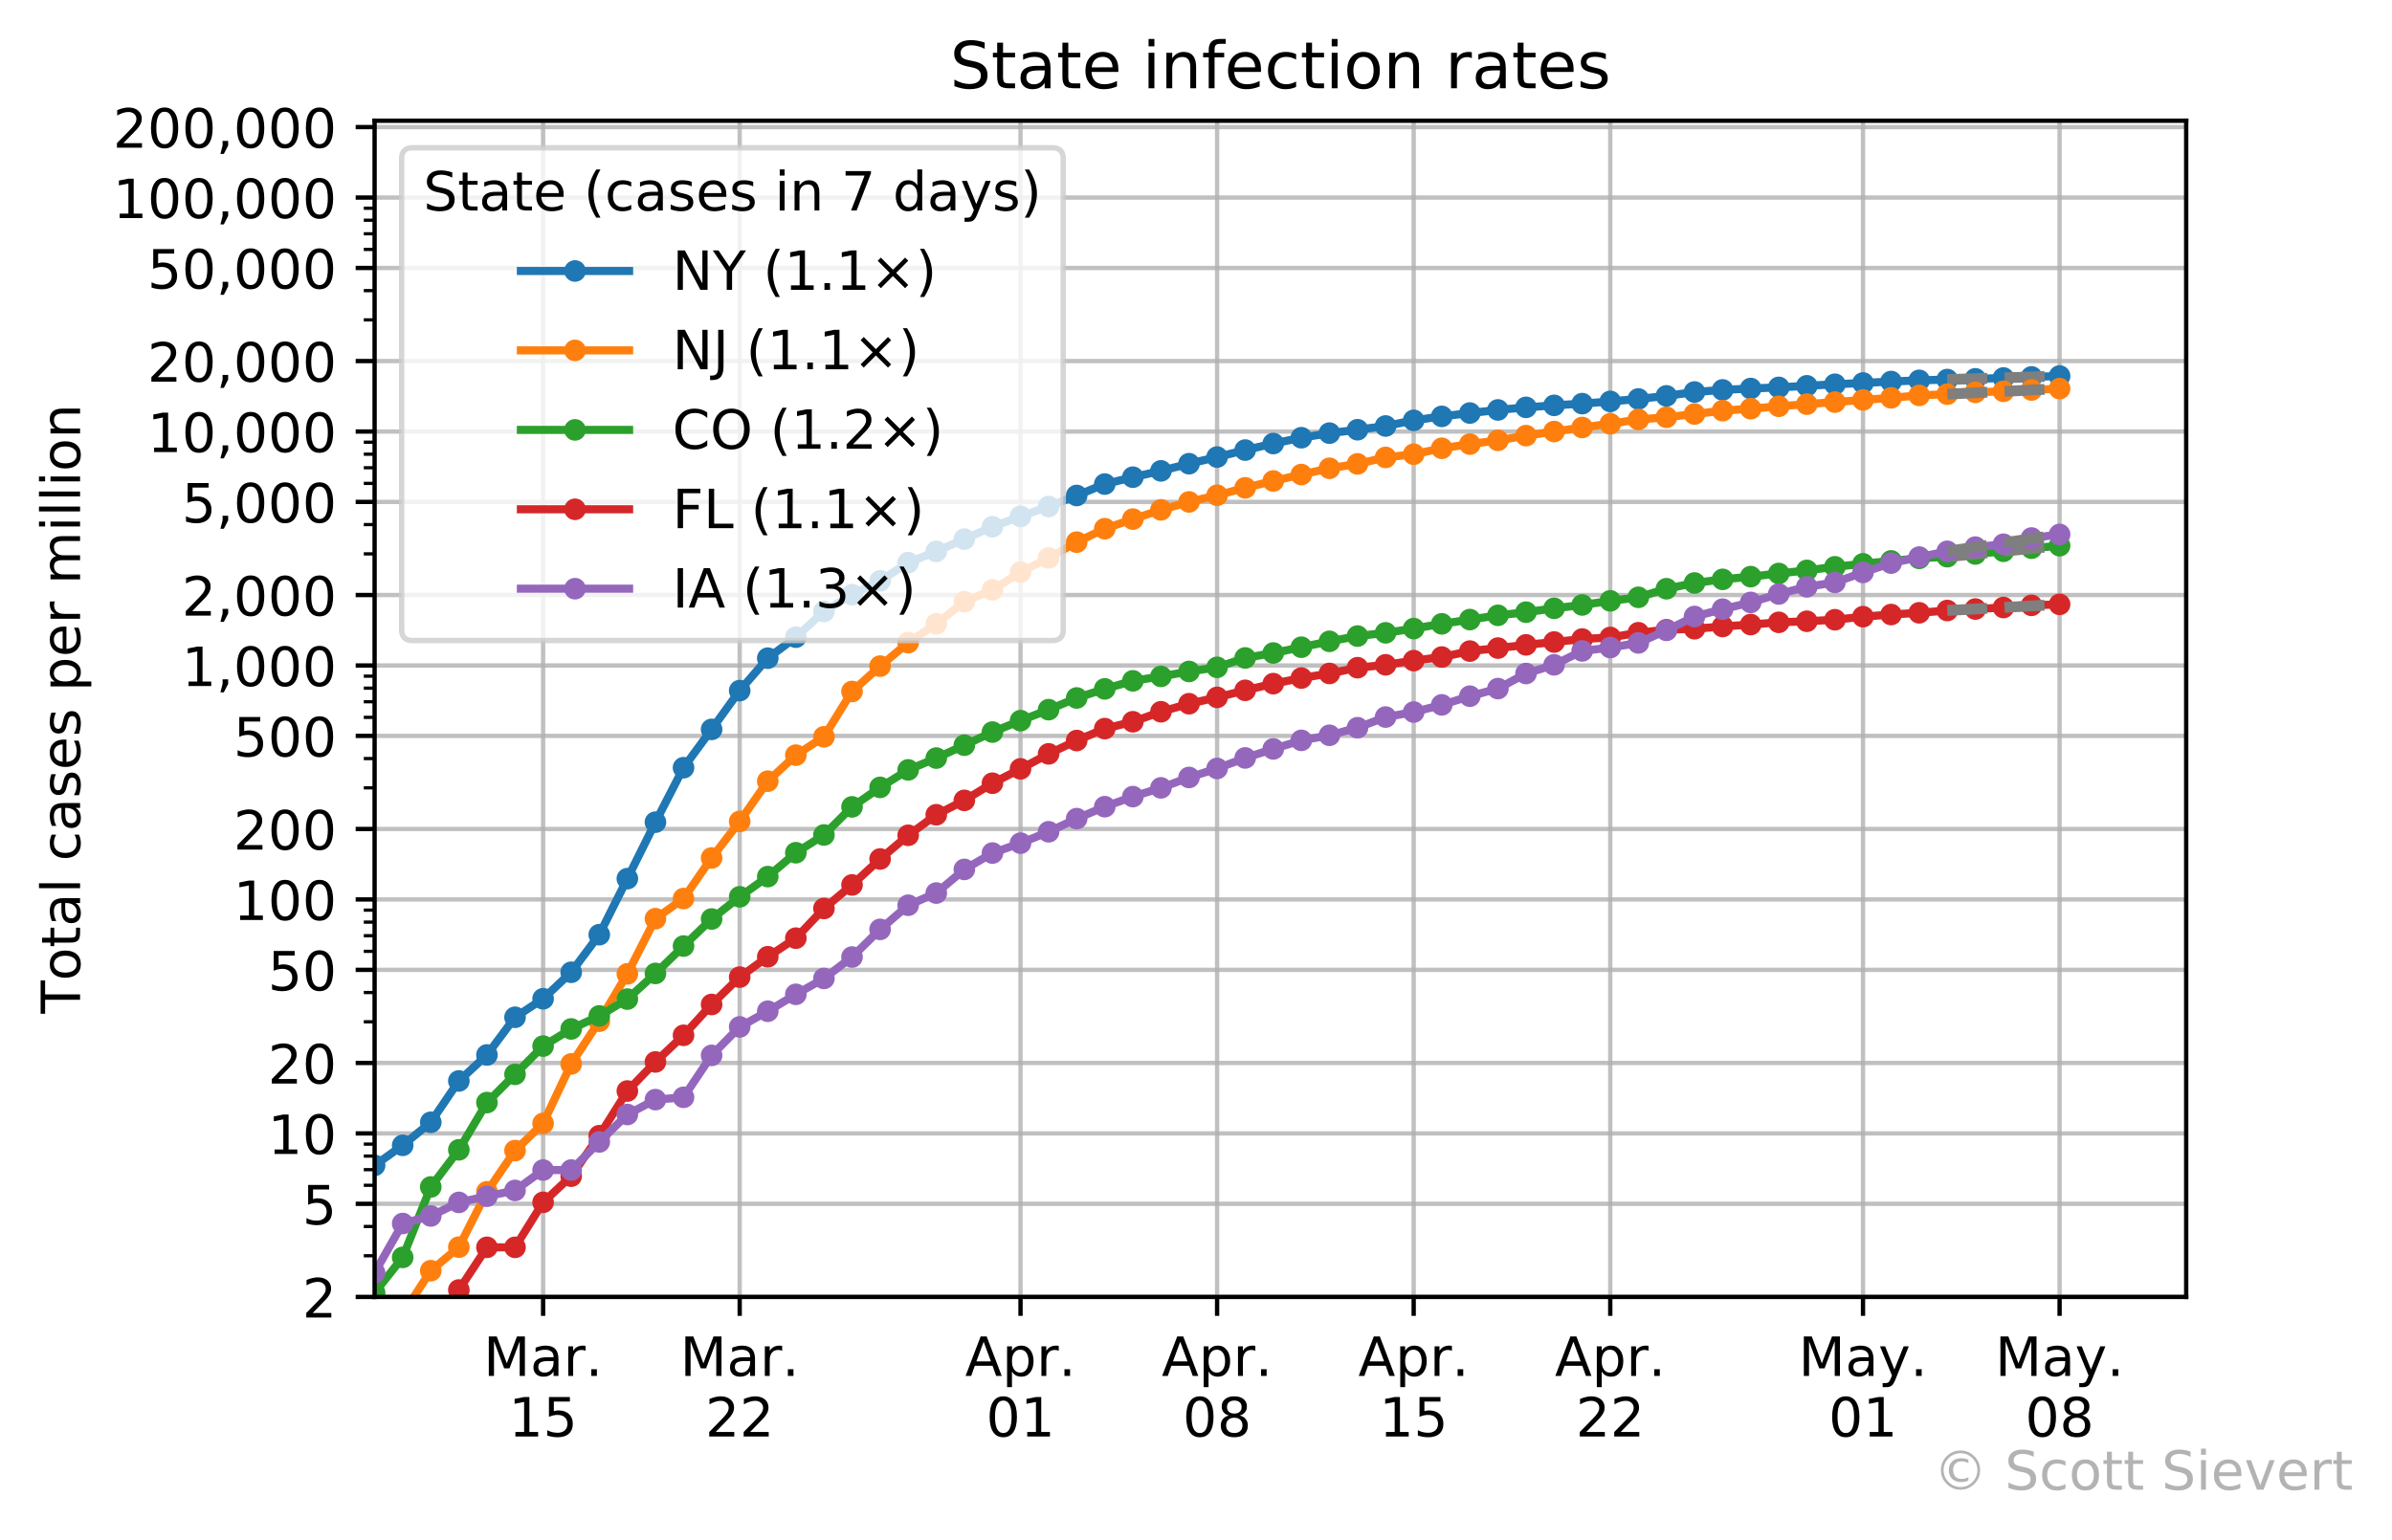 <?xml version="1.0" encoding="utf-8" standalone="no"?>
<!DOCTYPE svg PUBLIC "-//W3C//DTD SVG 1.1//EN"
  "http://www.w3.org/Graphics/SVG/1.1/DTD/svg11.dtd">
<!-- Created with matplotlib (https://matplotlib.org/) -->
<svg height="284.674pt" version="1.1" viewBox="0 0 442.066 284.674" width="442.066pt" xmlns="http://www.w3.org/2000/svg" xmlns:xlink="http://www.w3.org/1999/xlink">
 <defs>
  <style type="text/css">
*{stroke-linecap:butt;stroke-linejoin:round;}
  </style>
 </defs>
 <g id="figure_1">
  <g id="patch_1">
   <path d="M 0 284.674 
L 442.066 284.674 
L 442.066 0 
L 0 0 
z
" style="fill:#ffffff;"/>
  </g>
  <g id="axes_1">
   <g id="patch_2">
    <path d="M 69.231 239.758 
L 404.031 239.758 
L 404.031 22.318 
L 69.231 22.318 
z
" style="fill:#ffffff;"/>
   </g>
   <g id="matplotlib.axis_1">
    <g id="xtick_1">
     <g id="line2d_1">
      <path clip-path="url(#pa1064d705a)" d="M 100.371 239.758 
L 100.371 22.318 
" style="fill:none;stroke:#b0b0b0;stroke-linecap:square;stroke-opacity:0.8;stroke-width:0.8;"/>
     </g>
     <g id="line2d_2">
      <defs>
       <path d="M 0 0 
L 0 3.5 
" id="m58463dffe4" style="stroke:#000000;stroke-width:0.8;"/>
      </defs>
      <g>
       <use style="stroke:#000000;stroke-width:0.8;" x="100.371" xlink:href="#m58463dffe4" y="239.758"/>
      </g>
     </g>
     <g id="text_1">
      <!-- Mar. -->
      <defs>
       <path d="M 9.812 72.906 
L 24.516 72.906 
L 43.109 23.297 
L 61.812 72.906 
L 76.516 72.906 
L 76.516 0 
L 66.891 0 
L 66.891 64.016 
L 48.094 14.016 
L 38.188 14.016 
L 19.391 64.016 
L 19.391 0 
L 9.812 0 
z
" id="DejaVuSans-77"/>
       <path d="M 34.281 27.484 
Q 23.391 27.484 19.188 25 
Q 14.984 22.516 14.984 16.5 
Q 14.984 11.719 18.141 8.906 
Q 21.297 6.109 26.703 6.109 
Q 34.188 6.109 38.703 11.406 
Q 43.219 16.703 43.219 25.484 
L 43.219 27.484 
z
M 52.203 31.203 
L 52.203 0 
L 43.219 0 
L 43.219 8.297 
Q 40.141 3.328 35.547 0.953 
Q 30.953 -1.422 24.312 -1.422 
Q 15.922 -1.422 10.953 3.297 
Q 6 8.016 6 15.922 
Q 6 25.141 12.172 29.828 
Q 18.359 34.516 30.609 34.516 
L 43.219 34.516 
L 43.219 35.406 
Q 43.219 41.609 39.141 45 
Q 35.062 48.391 27.688 48.391 
Q 23 48.391 18.547 47.266 
Q 14.109 46.141 10.016 43.891 
L 10.016 52.203 
Q 14.938 54.109 19.578 55.047 
Q 24.219 56 28.609 56 
Q 40.484 56 46.344 49.844 
Q 52.203 43.703 52.203 31.203 
z
" id="DejaVuSans-97"/>
       <path d="M 41.109 46.297 
Q 39.594 47.172 37.812 47.578 
Q 36.031 48 33.891 48 
Q 26.266 48 22.188 43.047 
Q 18.109 38.094 18.109 28.812 
L 18.109 0 
L 9.078 0 
L 9.078 54.688 
L 18.109 54.688 
L 18.109 46.188 
Q 20.953 51.172 25.484 53.578 
Q 30.031 56 36.531 56 
Q 37.453 56 38.578 55.875 
Q 39.703 55.766 41.062 55.516 
z
" id="DejaVuSans-114"/>
       <path d="M 10.688 12.406 
L 21 12.406 
L 21 0 
L 10.688 0 
z
" id="DejaVuSans-46"/>
      </defs>
      <g transform="translate(89.356 254.357)scale(0.1 -0.1)">
       <use xlink:href="#DejaVuSans-77"/>
       <use x="86.279" xlink:href="#DejaVuSans-97"/>
       <use x="147.559" xlink:href="#DejaVuSans-114"/>
       <use x="188.531" xlink:href="#DejaVuSans-46"/>
      </g>
      <!-- 15 -->
      <defs>
       <path d="M 12.406 8.297 
L 28.516 8.297 
L 28.516 63.922 
L 10.984 60.406 
L 10.984 69.391 
L 28.422 72.906 
L 38.281 72.906 
L 38.281 8.297 
L 54.391 8.297 
L 54.391 0 
L 12.406 0 
z
" id="DejaVuSans-49"/>
       <path d="M 10.797 72.906 
L 49.516 72.906 
L 49.516 64.594 
L 19.828 64.594 
L 19.828 46.734 
Q 21.969 47.469 24.109 47.828 
Q 26.266 48.188 28.422 48.188 
Q 40.625 48.188 47.75 41.5 
Q 54.891 34.812 54.891 23.391 
Q 54.891 11.625 47.562 5.094 
Q 40.234 -1.422 26.906 -1.422 
Q 22.312 -1.422 17.547 -0.641 
Q 12.797 0.141 7.719 1.703 
L 7.719 11.625 
Q 12.109 9.234 16.797 8.062 
Q 21.484 6.891 26.703 6.891 
Q 35.156 6.891 40.078 11.328 
Q 45.016 15.766 45.016 23.391 
Q 45.016 31 40.078 35.438 
Q 35.156 39.891 26.703 39.891 
Q 22.75 39.891 18.812 39.016 
Q 14.891 38.141 10.797 36.281 
z
" id="DejaVuSans-53"/>
      </defs>
      <g transform="translate(94.009 265.554)scale(0.1 -0.1)">
       <use xlink:href="#DejaVuSans-49"/>
       <use x="63.623" xlink:href="#DejaVuSans-53"/>
      </g>
     </g>
    </g>
    <g id="xtick_2">
     <g id="line2d_3">
      <path clip-path="url(#pa1064d705a)" d="M 136.702 239.758 
L 136.702 22.318 
" style="fill:none;stroke:#b0b0b0;stroke-linecap:square;stroke-opacity:0.8;stroke-width:0.8;"/>
     </g>
     <g id="line2d_4">
      <g>
       <use style="stroke:#000000;stroke-width:0.8;" x="136.702" xlink:href="#m58463dffe4" y="239.758"/>
      </g>
     </g>
     <g id="text_2">
      <!-- Mar. -->
      <g transform="translate(125.686 254.357)scale(0.1 -0.1)">
       <use xlink:href="#DejaVuSans-77"/>
       <use x="86.279" xlink:href="#DejaVuSans-97"/>
       <use x="147.559" xlink:href="#DejaVuSans-114"/>
       <use x="188.531" xlink:href="#DejaVuSans-46"/>
      </g>
      <!-- 22 -->
      <defs>
       <path d="M 19.188 8.297 
L 53.609 8.297 
L 53.609 0 
L 7.328 0 
L 7.328 8.297 
Q 12.938 14.109 22.625 23.891 
Q 32.328 33.688 34.812 36.531 
Q 39.547 41.844 41.422 45.531 
Q 43.312 49.219 43.312 52.781 
Q 43.312 58.594 39.234 62.25 
Q 35.156 65.922 28.609 65.922 
Q 23.969 65.922 18.812 64.312 
Q 13.672 62.703 7.812 59.422 
L 7.812 69.391 
Q 13.766 71.781 18.938 73 
Q 24.125 74.219 28.422 74.219 
Q 39.75 74.219 46.484 68.547 
Q 53.219 62.891 53.219 53.422 
Q 53.219 48.922 51.531 44.891 
Q 49.859 40.875 45.406 35.406 
Q 44.188 33.984 37.641 27.219 
Q 31.109 20.453 19.188 8.297 
z
" id="DejaVuSans-50"/>
      </defs>
      <g transform="translate(130.339 265.554)scale(0.1 -0.1)">
       <use xlink:href="#DejaVuSans-50"/>
       <use x="63.623" xlink:href="#DejaVuSans-50"/>
      </g>
     </g>
    </g>
    <g id="xtick_3">
     <g id="line2d_5">
      <path clip-path="url(#pa1064d705a)" d="M 188.602 239.758 
L 188.602 22.318 
" style="fill:none;stroke:#b0b0b0;stroke-linecap:square;stroke-opacity:0.8;stroke-width:0.8;"/>
     </g>
     <g id="line2d_6">
      <g>
       <use style="stroke:#000000;stroke-width:0.8;" x="188.602" xlink:href="#m58463dffe4" y="239.758"/>
      </g>
     </g>
     <g id="text_3">
      <!-- Apr. -->
      <defs>
       <path d="M 34.188 63.188 
L 20.797 26.906 
L 47.609 26.906 
z
M 28.609 72.906 
L 39.797 72.906 
L 67.578 0 
L 57.328 0 
L 50.688 18.703 
L 17.828 18.703 
L 11.188 0 
L 0.781 0 
z
" id="DejaVuSans-65"/>
       <path d="M 18.109 8.203 
L 18.109 -20.797 
L 9.078 -20.797 
L 9.078 54.688 
L 18.109 54.688 
L 18.109 46.391 
Q 20.953 51.266 25.266 53.625 
Q 29.594 56 35.594 56 
Q 45.562 56 51.781 48.094 
Q 58.016 40.188 58.016 27.297 
Q 58.016 14.406 51.781 6.484 
Q 45.562 -1.422 35.594 -1.422 
Q 29.594 -1.422 25.266 0.953 
Q 20.953 3.328 18.109 8.203 
z
M 48.688 27.297 
Q 48.688 37.203 44.609 42.844 
Q 40.531 48.484 33.406 48.484 
Q 26.266 48.484 22.188 42.844 
Q 18.109 37.203 18.109 27.297 
Q 18.109 17.391 22.188 11.75 
Q 26.266 6.109 33.406 6.109 
Q 40.531 6.109 44.609 11.75 
Q 48.688 17.391 48.688 27.297 
z
" id="DejaVuSans-112"/>
      </defs>
      <g transform="translate(178.37 254.357)scale(0.1 -0.1)">
       <use xlink:href="#DejaVuSans-65"/>
       <use x="68.408" xlink:href="#DejaVuSans-112"/>
       <use x="131.885" xlink:href="#DejaVuSans-114"/>
       <use x="172.857" xlink:href="#DejaVuSans-46"/>
      </g>
      <!-- 01 -->
      <defs>
       <path d="M 31.781 66.406 
Q 24.172 66.406 20.328 58.906 
Q 16.5 51.422 16.5 36.375 
Q 16.5 21.391 20.328 13.891 
Q 24.172 6.391 31.781 6.391 
Q 39.453 6.391 43.281 13.891 
Q 47.125 21.391 47.125 36.375 
Q 47.125 51.422 43.281 58.906 
Q 39.453 66.406 31.781 66.406 
z
M 31.781 74.219 
Q 44.047 74.219 50.516 64.516 
Q 56.984 54.828 56.984 36.375 
Q 56.984 17.969 50.516 8.266 
Q 44.047 -1.422 31.781 -1.422 
Q 19.531 -1.422 13.062 8.266 
Q 6.594 17.969 6.594 36.375 
Q 6.594 54.828 13.062 64.516 
Q 19.531 74.219 31.781 74.219 
z
" id="DejaVuSans-48"/>
      </defs>
      <g transform="translate(182.24 265.554)scale(0.1 -0.1)">
       <use xlink:href="#DejaVuSans-48"/>
       <use x="63.623" xlink:href="#DejaVuSans-49"/>
      </g>
     </g>
    </g>
    <g id="xtick_4">
     <g id="line2d_7">
      <path clip-path="url(#pa1064d705a)" d="M 224.932 239.758 
L 224.932 22.318 
" style="fill:none;stroke:#b0b0b0;stroke-linecap:square;stroke-opacity:0.8;stroke-width:0.8;"/>
     </g>
     <g id="line2d_8">
      <g>
       <use style="stroke:#000000;stroke-width:0.8;" x="224.932" xlink:href="#m58463dffe4" y="239.758"/>
      </g>
     </g>
     <g id="text_4">
      <!-- Apr. -->
      <g transform="translate(214.7 254.357)scale(0.1 -0.1)">
       <use xlink:href="#DejaVuSans-65"/>
       <use x="68.408" xlink:href="#DejaVuSans-112"/>
       <use x="131.885" xlink:href="#DejaVuSans-114"/>
       <use x="172.857" xlink:href="#DejaVuSans-46"/>
      </g>
      <!-- 08 -->
      <defs>
       <path d="M 31.781 34.625 
Q 24.75 34.625 20.719 30.859 
Q 16.703 27.094 16.703 20.516 
Q 16.703 13.922 20.719 10.156 
Q 24.75 6.391 31.781 6.391 
Q 38.812 6.391 42.859 10.172 
Q 46.922 13.969 46.922 20.516 
Q 46.922 27.094 42.891 30.859 
Q 38.875 34.625 31.781 34.625 
z
M 21.922 38.812 
Q 15.578 40.375 12.031 44.719 
Q 8.5 49.078 8.5 55.328 
Q 8.5 64.062 14.719 69.141 
Q 20.953 74.219 31.781 74.219 
Q 42.672 74.219 48.875 69.141 
Q 55.078 64.062 55.078 55.328 
Q 55.078 49.078 51.531 44.719 
Q 48 40.375 41.703 38.812 
Q 48.828 37.156 52.797 32.312 
Q 56.781 27.484 56.781 20.516 
Q 56.781 9.906 50.312 4.234 
Q 43.844 -1.422 31.781 -1.422 
Q 19.734 -1.422 13.25 4.234 
Q 6.781 9.906 6.781 20.516 
Q 6.781 27.484 10.781 32.312 
Q 14.797 37.156 21.922 38.812 
z
M 18.312 54.391 
Q 18.312 48.734 21.844 45.562 
Q 25.391 42.391 31.781 42.391 
Q 38.141 42.391 41.719 45.562 
Q 45.312 48.734 45.312 54.391 
Q 45.312 60.062 41.719 63.234 
Q 38.141 66.406 31.781 66.406 
Q 25.391 66.406 21.844 63.234 
Q 18.312 60.062 18.312 54.391 
z
" id="DejaVuSans-56"/>
      </defs>
      <g transform="translate(218.57 265.554)scale(0.1 -0.1)">
       <use xlink:href="#DejaVuSans-48"/>
       <use x="63.623" xlink:href="#DejaVuSans-56"/>
      </g>
     </g>
    </g>
    <g id="xtick_5">
     <g id="line2d_9">
      <path clip-path="url(#pa1064d705a)" d="M 261.263 239.758 
L 261.263 22.318 
" style="fill:none;stroke:#b0b0b0;stroke-linecap:square;stroke-opacity:0.8;stroke-width:0.8;"/>
     </g>
     <g id="line2d_10">
      <g>
       <use style="stroke:#000000;stroke-width:0.8;" x="261.263" xlink:href="#m58463dffe4" y="239.758"/>
      </g>
     </g>
     <g id="text_5">
      <!-- Apr. -->
      <g transform="translate(251.031 254.357)scale(0.1 -0.1)">
       <use xlink:href="#DejaVuSans-65"/>
       <use x="68.408" xlink:href="#DejaVuSans-112"/>
       <use x="131.885" xlink:href="#DejaVuSans-114"/>
       <use x="172.857" xlink:href="#DejaVuSans-46"/>
      </g>
      <!-- 15 -->
      <g transform="translate(254.9 265.554)scale(0.1 -0.1)">
       <use xlink:href="#DejaVuSans-49"/>
       <use x="63.623" xlink:href="#DejaVuSans-53"/>
      </g>
     </g>
    </g>
    <g id="xtick_6">
     <g id="line2d_11">
      <path clip-path="url(#pa1064d705a)" d="M 297.593 239.758 
L 297.593 22.318 
" style="fill:none;stroke:#b0b0b0;stroke-linecap:square;stroke-opacity:0.8;stroke-width:0.8;"/>
     </g>
     <g id="line2d_12">
      <g>
       <use style="stroke:#000000;stroke-width:0.8;" x="297.593" xlink:href="#m58463dffe4" y="239.758"/>
      </g>
     </g>
     <g id="text_6">
      <!-- Apr. -->
      <g transform="translate(287.361 254.357)scale(0.1 -0.1)">
       <use xlink:href="#DejaVuSans-65"/>
       <use x="68.408" xlink:href="#DejaVuSans-112"/>
       <use x="131.885" xlink:href="#DejaVuSans-114"/>
       <use x="172.857" xlink:href="#DejaVuSans-46"/>
      </g>
      <!-- 22 -->
      <g transform="translate(291.23 265.554)scale(0.1 -0.1)">
       <use xlink:href="#DejaVuSans-50"/>
       <use x="63.623" xlink:href="#DejaVuSans-50"/>
      </g>
     </g>
    </g>
    <g id="xtick_7">
     <g id="line2d_13">
      <path clip-path="url(#pa1064d705a)" d="M 344.303 239.758 
L 344.303 22.318 
" style="fill:none;stroke:#b0b0b0;stroke-linecap:square;stroke-opacity:0.8;stroke-width:0.8;"/>
     </g>
     <g id="line2d_14">
      <g>
       <use style="stroke:#000000;stroke-width:0.8;" x="344.303" xlink:href="#m58463dffe4" y="239.758"/>
      </g>
     </g>
     <g id="text_7">
      <!-- May. -->
      <defs>
       <path d="M 32.172 -5.078 
Q 28.375 -14.844 24.75 -17.812 
Q 21.141 -20.797 15.094 -20.797 
L 7.906 -20.797 
L 7.906 -13.281 
L 13.188 -13.281 
Q 16.891 -13.281 18.938 -11.516 
Q 21 -9.766 23.484 -3.219 
L 25.094 0.875 
L 2.984 54.688 
L 12.5 54.688 
L 29.594 11.922 
L 46.688 54.688 
L 56.203 54.688 
z
" id="DejaVuSans-121"/>
      </defs>
      <g transform="translate(332.388 254.357)scale(0.1 -0.1)">
       <use xlink:href="#DejaVuSans-77"/>
       <use x="86.279" xlink:href="#DejaVuSans-97"/>
       <use x="147.559" xlink:href="#DejaVuSans-121"/>
       <use x="206.52" xlink:href="#DejaVuSans-46"/>
      </g>
      <!-- 01 -->
      <g transform="translate(337.941 265.554)scale(0.1 -0.1)">
       <use xlink:href="#DejaVuSans-48"/>
       <use x="63.623" xlink:href="#DejaVuSans-49"/>
      </g>
     </g>
    </g>
    <g id="xtick_8">
     <g id="line2d_15">
      <path clip-path="url(#pa1064d705a)" d="M 380.634 239.758 
L 380.634 22.318 
" style="fill:none;stroke:#b0b0b0;stroke-linecap:square;stroke-opacity:0.8;stroke-width:0.8;"/>
     </g>
     <g id="line2d_16">
      <g>
       <use style="stroke:#000000;stroke-width:0.8;" x="380.634" xlink:href="#m58463dffe4" y="239.758"/>
      </g>
     </g>
     <g id="text_8">
      <!-- May. -->
      <g transform="translate(368.718 254.357)scale(0.1 -0.1)">
       <use xlink:href="#DejaVuSans-77"/>
       <use x="86.279" xlink:href="#DejaVuSans-97"/>
       <use x="147.559" xlink:href="#DejaVuSans-121"/>
       <use x="206.52" xlink:href="#DejaVuSans-46"/>
      </g>
      <!-- 08 -->
      <g transform="translate(374.271 265.554)scale(0.1 -0.1)">
       <use xlink:href="#DejaVuSans-48"/>
       <use x="63.623" xlink:href="#DejaVuSans-56"/>
      </g>
     </g>
    </g>
   </g>
   <g id="matplotlib.axis_2">
    <g id="ytick_1">
     <g id="line2d_17">
      <path clip-path="url(#pa1064d705a)" d="M 69.231 239.758 
L 404.031 239.758 
" style="fill:none;stroke:#b0b0b0;stroke-linecap:square;stroke-opacity:0.8;stroke-width:0.8;"/>
     </g>
     <g id="line2d_18">
      <defs>
       <path d="M 0 0 
L -3.5 0 
" id="m32075eac20" style="stroke:#000000;stroke-width:0.8;"/>
      </defs>
      <g>
       <use style="stroke:#000000;stroke-width:0.8;" x="69.231" xlink:href="#m32075eac20" y="239.758"/>
      </g>
     </g>
     <g id="text_9">
      <!-- 2 -->
      <g transform="translate(55.869 243.557)scale(0.1 -0.1)">
       <use xlink:href="#DejaVuSans-50"/>
      </g>
     </g>
    </g>
    <g id="ytick_2">
     <g id="line2d_19">
      <path clip-path="url(#pa1064d705a)" d="M 69.231 222.546 
L 404.031 222.546 
" style="fill:none;stroke:#b0b0b0;stroke-linecap:square;stroke-opacity:0.8;stroke-width:0.8;"/>
     </g>
     <g id="line2d_20">
      <g>
       <use style="stroke:#000000;stroke-width:0.8;" x="69.231" xlink:href="#m32075eac20" y="222.546"/>
      </g>
     </g>
     <g id="text_10">
      <!-- 5 -->
      <g transform="translate(55.869 226.346)scale(0.1 -0.1)">
       <use xlink:href="#DejaVuSans-53"/>
      </g>
     </g>
    </g>
    <g id="ytick_3">
     <g id="line2d_21">
      <path clip-path="url(#pa1064d705a)" d="M 69.231 209.526 
L 404.031 209.526 
" style="fill:none;stroke:#b0b0b0;stroke-linecap:square;stroke-opacity:0.8;stroke-width:0.8;"/>
     </g>
     <g id="line2d_22">
      <g>
       <use style="stroke:#000000;stroke-width:0.8;" x="69.231" xlink:href="#m32075eac20" y="209.526"/>
      </g>
     </g>
     <g id="text_11">
      <!-- 10 -->
      <g transform="translate(49.506 213.325)scale(0.1 -0.1)">
       <use xlink:href="#DejaVuSans-49"/>
       <use x="63.623" xlink:href="#DejaVuSans-48"/>
      </g>
     </g>
    </g>
    <g id="ytick_4">
     <g id="line2d_23">
      <path clip-path="url(#pa1064d705a)" d="M 69.231 196.506 
L 404.031 196.506 
" style="fill:none;stroke:#b0b0b0;stroke-linecap:square;stroke-opacity:0.8;stroke-width:0.8;"/>
     </g>
     <g id="line2d_24">
      <g>
       <use style="stroke:#000000;stroke-width:0.8;" x="69.231" xlink:href="#m32075eac20" y="196.506"/>
      </g>
     </g>
     <g id="text_12">
      <!-- 20 -->
      <g transform="translate(49.506 200.305)scale(0.1 -0.1)">
       <use xlink:href="#DejaVuSans-50"/>
       <use x="63.623" xlink:href="#DejaVuSans-48"/>
      </g>
     </g>
    </g>
    <g id="ytick_5">
     <g id="line2d_25">
      <path clip-path="url(#pa1064d705a)" d="M 69.231 179.294 
L 404.031 179.294 
" style="fill:none;stroke:#b0b0b0;stroke-linecap:square;stroke-opacity:0.8;stroke-width:0.8;"/>
     </g>
     <g id="line2d_26">
      <g>
       <use style="stroke:#000000;stroke-width:0.8;" x="69.231" xlink:href="#m32075eac20" y="179.294"/>
      </g>
     </g>
     <g id="text_13">
      <!-- 50 -->
      <g transform="translate(49.506 183.093)scale(0.1 -0.1)">
       <use xlink:href="#DejaVuSans-53"/>
       <use x="63.623" xlink:href="#DejaVuSans-48"/>
      </g>
     </g>
    </g>
    <g id="ytick_6">
     <g id="line2d_27">
      <path clip-path="url(#pa1064d705a)" d="M 69.231 166.274 
L 404.031 166.274 
" style="fill:none;stroke:#b0b0b0;stroke-linecap:square;stroke-opacity:0.8;stroke-width:0.8;"/>
     </g>
     <g id="line2d_28">
      <g>
       <use style="stroke:#000000;stroke-width:0.8;" x="69.231" xlink:href="#m32075eac20" y="166.274"/>
      </g>
     </g>
     <g id="text_14">
      <!-- 100 -->
      <g transform="translate(43.144 170.073)scale(0.1 -0.1)">
       <use xlink:href="#DejaVuSans-49"/>
       <use x="63.623" xlink:href="#DejaVuSans-48"/>
       <use x="127.246" xlink:href="#DejaVuSans-48"/>
      </g>
     </g>
    </g>
    <g id="ytick_7">
     <g id="line2d_29">
      <path clip-path="url(#pa1064d705a)" d="M 69.231 153.254 
L 404.031 153.254 
" style="fill:none;stroke:#b0b0b0;stroke-linecap:square;stroke-opacity:0.8;stroke-width:0.8;"/>
     </g>
     <g id="line2d_30">
      <g>
       <use style="stroke:#000000;stroke-width:0.8;" x="69.231" xlink:href="#m32075eac20" y="153.254"/>
      </g>
     </g>
     <g id="text_15">
      <!-- 200 -->
      <g transform="translate(43.144 157.053)scale(0.1 -0.1)">
       <use xlink:href="#DejaVuSans-50"/>
       <use x="63.623" xlink:href="#DejaVuSans-48"/>
       <use x="127.246" xlink:href="#DejaVuSans-48"/>
      </g>
     </g>
    </g>
    <g id="ytick_8">
     <g id="line2d_31">
      <path clip-path="url(#pa1064d705a)" d="M 69.231 136.042 
L 404.031 136.042 
" style="fill:none;stroke:#b0b0b0;stroke-linecap:square;stroke-opacity:0.8;stroke-width:0.8;"/>
     </g>
     <g id="line2d_32">
      <g>
       <use style="stroke:#000000;stroke-width:0.8;" x="69.231" xlink:href="#m32075eac20" y="136.042"/>
      </g>
     </g>
     <g id="text_16">
      <!-- 500 -->
      <g transform="translate(43.144 139.841)scale(0.1 -0.1)">
       <use xlink:href="#DejaVuSans-53"/>
       <use x="63.623" xlink:href="#DejaVuSans-48"/>
       <use x="127.246" xlink:href="#DejaVuSans-48"/>
      </g>
     </g>
    </g>
    <g id="ytick_9">
     <g id="line2d_33">
      <path clip-path="url(#pa1064d705a)" d="M 69.231 123.022 
L 404.031 123.022 
" style="fill:none;stroke:#b0b0b0;stroke-linecap:square;stroke-opacity:0.8;stroke-width:0.8;"/>
     </g>
     <g id="line2d_34">
      <g>
       <use style="stroke:#000000;stroke-width:0.8;" x="69.231" xlink:href="#m32075eac20" y="123.022"/>
      </g>
     </g>
     <g id="text_17">
      <!-- 1,000 -->
      <defs>
       <path d="M 11.719 12.406 
L 22.016 12.406 
L 22.016 4 
L 14.016 -11.625 
L 7.719 -11.625 
L 11.719 4 
z
" id="DejaVuSans-44"/>
      </defs>
      <g transform="translate(33.603 126.821)scale(0.1 -0.1)">
       <use xlink:href="#DejaVuSans-49"/>
       <use x="63.623" xlink:href="#DejaVuSans-44"/>
       <use x="95.41" xlink:href="#DejaVuSans-48"/>
       <use x="159.033" xlink:href="#DejaVuSans-48"/>
       <use x="222.656" xlink:href="#DejaVuSans-48"/>
      </g>
     </g>
    </g>
    <g id="ytick_10">
     <g id="line2d_35">
      <path clip-path="url(#pa1064d705a)" d="M 69.231 110.002 
L 404.031 110.002 
" style="fill:none;stroke:#b0b0b0;stroke-linecap:square;stroke-opacity:0.8;stroke-width:0.8;"/>
     </g>
     <g id="line2d_36">
      <g>
       <use style="stroke:#000000;stroke-width:0.8;" x="69.231" xlink:href="#m32075eac20" y="110.002"/>
      </g>
     </g>
     <g id="text_18">
      <!-- 2,000 -->
      <g transform="translate(33.603 113.801)scale(0.1 -0.1)">
       <use xlink:href="#DejaVuSans-50"/>
       <use x="63.623" xlink:href="#DejaVuSans-44"/>
       <use x="95.41" xlink:href="#DejaVuSans-48"/>
       <use x="159.033" xlink:href="#DejaVuSans-48"/>
       <use x="222.656" xlink:href="#DejaVuSans-48"/>
      </g>
     </g>
    </g>
    <g id="ytick_11">
     <g id="line2d_37">
      <path clip-path="url(#pa1064d705a)" d="M 69.231 92.79 
L 404.031 92.79 
" style="fill:none;stroke:#b0b0b0;stroke-linecap:square;stroke-opacity:0.8;stroke-width:0.8;"/>
     </g>
     <g id="line2d_38">
      <g>
       <use style="stroke:#000000;stroke-width:0.8;" x="69.231" xlink:href="#m32075eac20" y="92.79"/>
      </g>
     </g>
     <g id="text_19">
      <!-- 5,000 -->
      <g transform="translate(33.603 96.589)scale(0.1 -0.1)">
       <use xlink:href="#DejaVuSans-53"/>
       <use x="63.623" xlink:href="#DejaVuSans-44"/>
       <use x="95.41" xlink:href="#DejaVuSans-48"/>
       <use x="159.033" xlink:href="#DejaVuSans-48"/>
       <use x="222.656" xlink:href="#DejaVuSans-48"/>
      </g>
     </g>
    </g>
    <g id="ytick_12">
     <g id="line2d_39">
      <path clip-path="url(#pa1064d705a)" d="M 69.231 79.77 
L 404.031 79.77 
" style="fill:none;stroke:#b0b0b0;stroke-linecap:square;stroke-opacity:0.8;stroke-width:0.8;"/>
     </g>
     <g id="line2d_40">
      <g>
       <use style="stroke:#000000;stroke-width:0.8;" x="69.231" xlink:href="#m32075eac20" y="79.77"/>
      </g>
     </g>
     <g id="text_20">
      <!-- 10,000 -->
      <g transform="translate(27.241 83.569)scale(0.1 -0.1)">
       <use xlink:href="#DejaVuSans-49"/>
       <use x="63.623" xlink:href="#DejaVuSans-48"/>
       <use x="127.246" xlink:href="#DejaVuSans-44"/>
       <use x="159.033" xlink:href="#DejaVuSans-48"/>
       <use x="222.656" xlink:href="#DejaVuSans-48"/>
       <use x="286.279" xlink:href="#DejaVuSans-48"/>
      </g>
     </g>
    </g>
    <g id="ytick_13">
     <g id="line2d_41">
      <path clip-path="url(#pa1064d705a)" d="M 69.231 66.749 
L 404.031 66.749 
" style="fill:none;stroke:#b0b0b0;stroke-linecap:square;stroke-opacity:0.8;stroke-width:0.8;"/>
     </g>
     <g id="line2d_42">
      <g>
       <use style="stroke:#000000;stroke-width:0.8;" x="69.231" xlink:href="#m32075eac20" y="66.749"/>
      </g>
     </g>
     <g id="text_21">
      <!-- 20,000 -->
      <g transform="translate(27.241 70.549)scale(0.1 -0.1)">
       <use xlink:href="#DejaVuSans-50"/>
       <use x="63.623" xlink:href="#DejaVuSans-48"/>
       <use x="127.246" xlink:href="#DejaVuSans-44"/>
       <use x="159.033" xlink:href="#DejaVuSans-48"/>
       <use x="222.656" xlink:href="#DejaVuSans-48"/>
       <use x="286.279" xlink:href="#DejaVuSans-48"/>
      </g>
     </g>
    </g>
    <g id="ytick_14">
     <g id="line2d_43">
      <path clip-path="url(#pa1064d705a)" d="M 69.231 49.538 
L 404.031 49.538 
" style="fill:none;stroke:#b0b0b0;stroke-linecap:square;stroke-opacity:0.8;stroke-width:0.8;"/>
     </g>
     <g id="line2d_44">
      <g>
       <use style="stroke:#000000;stroke-width:0.8;" x="69.231" xlink:href="#m32075eac20" y="49.538"/>
      </g>
     </g>
     <g id="text_22">
      <!-- 50,000 -->
      <g transform="translate(27.241 53.337)scale(0.1 -0.1)">
       <use xlink:href="#DejaVuSans-53"/>
       <use x="63.623" xlink:href="#DejaVuSans-48"/>
       <use x="127.246" xlink:href="#DejaVuSans-44"/>
       <use x="159.033" xlink:href="#DejaVuSans-48"/>
       <use x="222.656" xlink:href="#DejaVuSans-48"/>
       <use x="286.279" xlink:href="#DejaVuSans-48"/>
      </g>
     </g>
    </g>
    <g id="ytick_15">
     <g id="line2d_45">
      <path clip-path="url(#pa1064d705a)" d="M 69.231 36.517 
L 404.031 36.517 
" style="fill:none;stroke:#b0b0b0;stroke-linecap:square;stroke-opacity:0.8;stroke-width:0.8;"/>
     </g>
     <g id="line2d_46">
      <g>
       <use style="stroke:#000000;stroke-width:0.8;" x="69.231" xlink:href="#m32075eac20" y="36.517"/>
      </g>
     </g>
     <g id="text_23">
      <!-- 100,000 -->
      <g transform="translate(20.878 40.317)scale(0.1 -0.1)">
       <use xlink:href="#DejaVuSans-49"/>
       <use x="63.623" xlink:href="#DejaVuSans-48"/>
       <use x="127.246" xlink:href="#DejaVuSans-48"/>
       <use x="190.869" xlink:href="#DejaVuSans-44"/>
       <use x="222.656" xlink:href="#DejaVuSans-48"/>
       <use x="286.279" xlink:href="#DejaVuSans-48"/>
       <use x="349.902" xlink:href="#DejaVuSans-48"/>
      </g>
     </g>
    </g>
    <g id="ytick_16">
     <g id="line2d_47">
      <path clip-path="url(#pa1064d705a)" d="M 69.231 23.497 
L 404.031 23.497 
" style="fill:none;stroke:#b0b0b0;stroke-linecap:square;stroke-opacity:0.8;stroke-width:0.8;"/>
     </g>
     <g id="line2d_48">
      <g>
       <use style="stroke:#000000;stroke-width:0.8;" x="69.231" xlink:href="#m32075eac20" y="23.497"/>
      </g>
     </g>
     <g id="text_24">
      <!-- 200,000 -->
      <g transform="translate(20.878 27.296)scale(0.1 -0.1)">
       <use xlink:href="#DejaVuSans-50"/>
       <use x="63.623" xlink:href="#DejaVuSans-48"/>
       <use x="127.246" xlink:href="#DejaVuSans-48"/>
       <use x="190.869" xlink:href="#DejaVuSans-44"/>
       <use x="222.656" xlink:href="#DejaVuSans-48"/>
       <use x="286.279" xlink:href="#DejaVuSans-48"/>
       <use x="349.902" xlink:href="#DejaVuSans-48"/>
      </g>
     </g>
    </g>
    <g id="ytick_17">
     <g id="line2d_49">
      <defs>
       <path d="M 0 0 
L -2 0 
" id="m8523a7aab4" style="stroke:#000000;stroke-width:0.6;"/>
      </defs>
      <g>
       <use style="stroke:#000000;stroke-width:0.6;" x="69.231" xlink:href="#m8523a7aab4" y="232.142"/>
      </g>
     </g>
    </g>
    <g id="ytick_18">
     <g id="line2d_50">
      <g>
       <use style="stroke:#000000;stroke-width:0.6;" x="69.231" xlink:href="#m8523a7aab4" y="226.738"/>
      </g>
     </g>
    </g>
    <g id="ytick_19">
     <g id="line2d_51">
      <g>
       <use style="stroke:#000000;stroke-width:0.6;" x="69.231" xlink:href="#m8523a7aab4" y="219.122"/>
      </g>
     </g>
    </g>
    <g id="ytick_20">
     <g id="line2d_52">
      <g>
       <use style="stroke:#000000;stroke-width:0.6;" x="69.231" xlink:href="#m8523a7aab4" y="216.226"/>
      </g>
     </g>
    </g>
    <g id="ytick_21">
     <g id="line2d_53">
      <g>
       <use style="stroke:#000000;stroke-width:0.6;" x="69.231" xlink:href="#m8523a7aab4" y="213.718"/>
      </g>
     </g>
    </g>
    <g id="ytick_22">
     <g id="line2d_54">
      <g>
       <use style="stroke:#000000;stroke-width:0.6;" x="69.231" xlink:href="#m8523a7aab4" y="211.505"/>
      </g>
     </g>
    </g>
    <g id="ytick_23">
     <g id="line2d_55">
      <g>
       <use style="stroke:#000000;stroke-width:0.6;" x="69.231" xlink:href="#m8523a7aab4" y="188.89"/>
      </g>
     </g>
    </g>
    <g id="ytick_24">
     <g id="line2d_56">
      <g>
       <use style="stroke:#000000;stroke-width:0.6;" x="69.231" xlink:href="#m8523a7aab4" y="183.486"/>
      </g>
     </g>
    </g>
    <g id="ytick_25">
     <g id="line2d_57">
      <g>
       <use style="stroke:#000000;stroke-width:0.6;" x="69.231" xlink:href="#m8523a7aab4" y="175.869"/>
      </g>
     </g>
    </g>
    <g id="ytick_26">
     <g id="line2d_58">
      <g>
       <use style="stroke:#000000;stroke-width:0.6;" x="69.231" xlink:href="#m8523a7aab4" y="172.974"/>
      </g>
     </g>
    </g>
    <g id="ytick_27">
     <g id="line2d_59">
      <g>
       <use style="stroke:#000000;stroke-width:0.6;" x="69.231" xlink:href="#m8523a7aab4" y="170.466"/>
      </g>
     </g>
    </g>
    <g id="ytick_28">
     <g id="line2d_60">
      <g>
       <use style="stroke:#000000;stroke-width:0.6;" x="69.231" xlink:href="#m8523a7aab4" y="168.253"/>
      </g>
     </g>
    </g>
    <g id="ytick_29">
     <g id="line2d_61">
      <g>
       <use style="stroke:#000000;stroke-width:0.6;" x="69.231" xlink:href="#m8523a7aab4" y="145.637"/>
      </g>
     </g>
    </g>
    <g id="ytick_30">
     <g id="line2d_62">
      <g>
       <use style="stroke:#000000;stroke-width:0.6;" x="69.231" xlink:href="#m8523a7aab4" y="140.234"/>
      </g>
     </g>
    </g>
    <g id="ytick_31">
     <g id="line2d_63">
      <g>
       <use style="stroke:#000000;stroke-width:0.6;" x="69.231" xlink:href="#m8523a7aab4" y="132.617"/>
      </g>
     </g>
    </g>
    <g id="ytick_32">
     <g id="line2d_64">
      <g>
       <use style="stroke:#000000;stroke-width:0.6;" x="69.231" xlink:href="#m8523a7aab4" y="129.722"/>
      </g>
     </g>
    </g>
    <g id="ytick_33">
     <g id="line2d_65">
      <g>
       <use style="stroke:#000000;stroke-width:0.6;" x="69.231" xlink:href="#m8523a7aab4" y="127.213"/>
      </g>
     </g>
    </g>
    <g id="ytick_34">
     <g id="line2d_66">
      <g>
       <use style="stroke:#000000;stroke-width:0.6;" x="69.231" xlink:href="#m8523a7aab4" y="125.001"/>
      </g>
     </g>
    </g>
    <g id="ytick_35">
     <g id="line2d_67">
      <g>
       <use style="stroke:#000000;stroke-width:0.6;" x="69.231" xlink:href="#m8523a7aab4" y="102.385"/>
      </g>
     </g>
    </g>
    <g id="ytick_36">
     <g id="line2d_68">
      <g>
       <use style="stroke:#000000;stroke-width:0.6;" x="69.231" xlink:href="#m8523a7aab4" y="96.981"/>
      </g>
     </g>
    </g>
    <g id="ytick_37">
     <g id="line2d_69">
      <g>
       <use style="stroke:#000000;stroke-width:0.6;" x="69.231" xlink:href="#m8523a7aab4" y="89.365"/>
      </g>
     </g>
    </g>
    <g id="ytick_38">
     <g id="line2d_70">
      <g>
       <use style="stroke:#000000;stroke-width:0.6;" x="69.231" xlink:href="#m8523a7aab4" y="86.469"/>
      </g>
     </g>
    </g>
    <g id="ytick_39">
     <g id="line2d_71">
      <g>
       <use style="stroke:#000000;stroke-width:0.6;" x="69.231" xlink:href="#m8523a7aab4" y="83.961"/>
      </g>
     </g>
    </g>
    <g id="ytick_40">
     <g id="line2d_72">
      <g>
       <use style="stroke:#000000;stroke-width:0.6;" x="69.231" xlink:href="#m8523a7aab4" y="81.749"/>
      </g>
     </g>
    </g>
    <g id="ytick_41">
     <g id="line2d_73">
      <g>
       <use style="stroke:#000000;stroke-width:0.6;" x="69.231" xlink:href="#m8523a7aab4" y="59.133"/>
      </g>
     </g>
    </g>
    <g id="ytick_42">
     <g id="line2d_74">
      <g>
       <use style="stroke:#000000;stroke-width:0.6;" x="69.231" xlink:href="#m8523a7aab4" y="53.729"/>
      </g>
     </g>
    </g>
    <g id="ytick_43">
     <g id="line2d_75">
      <g>
       <use style="stroke:#000000;stroke-width:0.6;" x="69.231" xlink:href="#m8523a7aab4" y="46.113"/>
      </g>
     </g>
    </g>
    <g id="ytick_44">
     <g id="line2d_76">
      <g>
       <use style="stroke:#000000;stroke-width:0.6;" x="69.231" xlink:href="#m8523a7aab4" y="43.217"/>
      </g>
     </g>
    </g>
    <g id="ytick_45">
     <g id="line2d_77">
      <g>
       <use style="stroke:#000000;stroke-width:0.6;" x="69.231" xlink:href="#m8523a7aab4" y="40.709"/>
      </g>
     </g>
    </g>
    <g id="ytick_46">
     <g id="line2d_78">
      <g>
       <use style="stroke:#000000;stroke-width:0.6;" x="69.231" xlink:href="#m8523a7aab4" y="38.496"/>
      </g>
     </g>
    </g>
    <g id="text_25">
     <!-- Total cases per million -->
     <defs>
      <path d="M -0.297 72.906 
L 61.375 72.906 
L 61.375 64.594 
L 35.5 64.594 
L 35.5 0 
L 25.594 0 
L 25.594 64.594 
L -0.297 64.594 
z
" id="DejaVuSans-84"/>
      <path d="M 30.609 48.391 
Q 23.391 48.391 19.188 42.75 
Q 14.984 37.109 14.984 27.297 
Q 14.984 17.484 19.156 11.844 
Q 23.344 6.203 30.609 6.203 
Q 37.797 6.203 41.984 11.859 
Q 46.188 17.531 46.188 27.297 
Q 46.188 37.016 41.984 42.703 
Q 37.797 48.391 30.609 48.391 
z
M 30.609 56 
Q 42.328 56 49.016 48.375 
Q 55.719 40.766 55.719 27.297 
Q 55.719 13.875 49.016 6.219 
Q 42.328 -1.422 30.609 -1.422 
Q 18.844 -1.422 12.172 6.219 
Q 5.516 13.875 5.516 27.297 
Q 5.516 40.766 12.172 48.375 
Q 18.844 56 30.609 56 
z
" id="DejaVuSans-111"/>
      <path d="M 18.312 70.219 
L 18.312 54.688 
L 36.812 54.688 
L 36.812 47.703 
L 18.312 47.703 
L 18.312 18.016 
Q 18.312 11.328 20.141 9.422 
Q 21.969 7.516 27.594 7.516 
L 36.812 7.516 
L 36.812 0 
L 27.594 0 
Q 17.188 0 13.234 3.875 
Q 9.281 7.766 9.281 18.016 
L 9.281 47.703 
L 2.688 47.703 
L 2.688 54.688 
L 9.281 54.688 
L 9.281 70.219 
z
" id="DejaVuSans-116"/>
      <path d="M 9.422 75.984 
L 18.406 75.984 
L 18.406 0 
L 9.422 0 
z
" id="DejaVuSans-108"/>
      <path id="DejaVuSans-32"/>
      <path d="M 48.781 52.594 
L 48.781 44.188 
Q 44.969 46.297 41.141 47.344 
Q 37.312 48.391 33.406 48.391 
Q 24.656 48.391 19.812 42.844 
Q 14.984 37.312 14.984 27.297 
Q 14.984 17.281 19.812 11.734 
Q 24.656 6.203 33.406 6.203 
Q 37.312 6.203 41.141 7.25 
Q 44.969 8.297 48.781 10.406 
L 48.781 2.094 
Q 45.016 0.344 40.984 -0.531 
Q 36.969 -1.422 32.422 -1.422 
Q 20.062 -1.422 12.781 6.344 
Q 5.516 14.109 5.516 27.297 
Q 5.516 40.672 12.859 48.328 
Q 20.219 56 33.016 56 
Q 37.156 56 41.109 55.141 
Q 45.062 54.297 48.781 52.594 
z
" id="DejaVuSans-99"/>
      <path d="M 44.281 53.078 
L 44.281 44.578 
Q 40.484 46.531 36.375 47.5 
Q 32.281 48.484 27.875 48.484 
Q 21.188 48.484 17.844 46.438 
Q 14.5 44.391 14.5 40.281 
Q 14.5 37.156 16.891 35.375 
Q 19.281 33.594 26.516 31.984 
L 29.594 31.297 
Q 39.156 29.25 43.188 25.516 
Q 47.219 21.781 47.219 15.094 
Q 47.219 7.469 41.188 3.016 
Q 35.156 -1.422 24.609 -1.422 
Q 20.219 -1.422 15.453 -0.562 
Q 10.688 0.297 5.422 2 
L 5.422 11.281 
Q 10.406 8.688 15.234 7.391 
Q 20.062 6.109 24.812 6.109 
Q 31.156 6.109 34.562 8.281 
Q 37.984 10.453 37.984 14.406 
Q 37.984 18.062 35.516 20.016 
Q 33.062 21.969 24.703 23.781 
L 21.578 24.516 
Q 13.234 26.266 9.516 29.906 
Q 5.812 33.547 5.812 39.891 
Q 5.812 47.609 11.281 51.797 
Q 16.75 56 26.812 56 
Q 31.781 56 36.172 55.266 
Q 40.578 54.547 44.281 53.078 
z
" id="DejaVuSans-115"/>
      <path d="M 56.203 29.594 
L 56.203 25.203 
L 14.891 25.203 
Q 15.484 15.922 20.484 11.062 
Q 25.484 6.203 34.422 6.203 
Q 39.594 6.203 44.453 7.469 
Q 49.312 8.734 54.109 11.281 
L 54.109 2.781 
Q 49.266 0.734 44.188 -0.344 
Q 39.109 -1.422 33.891 -1.422 
Q 20.797 -1.422 13.156 6.188 
Q 5.516 13.812 5.516 26.812 
Q 5.516 40.234 12.766 48.109 
Q 20.016 56 32.328 56 
Q 43.359 56 49.781 48.891 
Q 56.203 41.797 56.203 29.594 
z
M 47.219 32.234 
Q 47.125 39.594 43.094 43.984 
Q 39.062 48.391 32.422 48.391 
Q 24.906 48.391 20.391 44.141 
Q 15.875 39.891 15.188 32.172 
z
" id="DejaVuSans-101"/>
      <path d="M 52 44.188 
Q 55.375 50.25 60.062 53.125 
Q 64.75 56 71.094 56 
Q 79.641 56 84.281 50.016 
Q 88.922 44.047 88.922 33.016 
L 88.922 0 
L 79.891 0 
L 79.891 32.719 
Q 79.891 40.578 77.094 44.375 
Q 74.312 48.188 68.609 48.188 
Q 61.625 48.188 57.562 43.547 
Q 53.516 38.922 53.516 30.906 
L 53.516 0 
L 44.484 0 
L 44.484 32.719 
Q 44.484 40.625 41.703 44.406 
Q 38.922 48.188 33.109 48.188 
Q 26.219 48.188 22.156 43.531 
Q 18.109 38.875 18.109 30.906 
L 18.109 0 
L 9.078 0 
L 9.078 54.688 
L 18.109 54.688 
L 18.109 46.188 
Q 21.188 51.219 25.484 53.609 
Q 29.781 56 35.688 56 
Q 41.656 56 45.828 52.969 
Q 50 49.953 52 44.188 
z
" id="DejaVuSans-109"/>
      <path d="M 9.422 54.688 
L 18.406 54.688 
L 18.406 0 
L 9.422 0 
z
M 9.422 75.984 
L 18.406 75.984 
L 18.406 64.594 
L 9.422 64.594 
z
" id="DejaVuSans-105"/>
      <path d="M 54.891 33.016 
L 54.891 0 
L 45.906 0 
L 45.906 32.719 
Q 45.906 40.484 42.875 44.328 
Q 39.844 48.188 33.797 48.188 
Q 26.516 48.188 22.312 43.547 
Q 18.109 38.922 18.109 30.906 
L 18.109 0 
L 9.078 0 
L 9.078 54.688 
L 18.109 54.688 
L 18.109 46.188 
Q 21.344 51.125 25.703 53.562 
Q 30.078 56 35.797 56 
Q 45.219 56 50.047 50.172 
Q 54.891 44.344 54.891 33.016 
z
" id="DejaVuSans-110"/>
     </defs>
     <g transform="translate(14.798 187.379)rotate(-90)scale(0.1 -0.1)">
      <use xlink:href="#DejaVuSans-84"/>
      <use x="60.818" xlink:href="#DejaVuSans-111"/>
      <use x="122" xlink:href="#DejaVuSans-116"/>
      <use x="161.209" xlink:href="#DejaVuSans-97"/>
      <use x="222.488" xlink:href="#DejaVuSans-108"/>
      <use x="250.271" xlink:href="#DejaVuSans-32"/>
      <use x="282.059" xlink:href="#DejaVuSans-99"/>
      <use x="337.039" xlink:href="#DejaVuSans-97"/>
      <use x="398.318" xlink:href="#DejaVuSans-115"/>
      <use x="450.418" xlink:href="#DejaVuSans-101"/>
      <use x="511.941" xlink:href="#DejaVuSans-115"/>
      <use x="564.041" xlink:href="#DejaVuSans-32"/>
      <use x="595.828" xlink:href="#DejaVuSans-112"/>
      <use x="659.305" xlink:href="#DejaVuSans-101"/>
      <use x="720.828" xlink:href="#DejaVuSans-114"/>
      <use x="761.941" xlink:href="#DejaVuSans-32"/>
      <use x="793.729" xlink:href="#DejaVuSans-109"/>
      <use x="891.141" xlink:href="#DejaVuSans-105"/>
      <use x="918.924" xlink:href="#DejaVuSans-108"/>
      <use x="946.707" xlink:href="#DejaVuSans-108"/>
      <use x="974.49" xlink:href="#DejaVuSans-105"/>
      <use x="1002.273" xlink:href="#DejaVuSans-111"/>
      <use x="1063.455" xlink:href="#DejaVuSans-110"/>
     </g>
    </g>
   </g>
   <g id="line2d_79">
    <path clip-path="url(#pa1064d705a)" d="M 39.685 285.674 
L 43.281 263.488 
L 48.471 250.468 
L 53.661 237.447 
L 58.851 224.215 
L 64.041 220.931 
L 69.231 215.439 
L 74.421 211.73 
L 79.611 207.473 
L 84.801 199.828 
L 89.991 195.024 
L 95.181 188.059 
L 100.371 184.634 
L 105.562 179.737 
L 110.752 172.792 
L 115.942 162.431 
L 121.132 151.992 
L 126.322 141.921 
L 131.512 134.837 
L 136.702 127.671 
L 141.892 121.675 
L 147.082 117.789 
L 152.272 113.029 
L 157.462 109.929 
L 162.652 107.375 
L 167.842 104.013 
L 173.032 101.933 
L 178.222 99.663 
L 183.412 97.372 
L 188.602 95.463 
L 193.792 93.638 
L 198.982 91.596 
L 204.172 89.487 
L 209.362 88.216 
L 214.552 87.046 
L 219.742 85.722 
L 224.932 84.495 
L 230.122 83.203 
L 235.313 81.992 
L 240.503 80.919 
L 245.693 80.072 
L 250.883 79.441 
L 256.073 78.751 
L 261.263 77.706 
L 266.453 76.973 
L 271.643 76.357 
L 276.833 75.782 
L 282.023 75.304 
L 287.213 74.937 
L 292.403 74.617 
L 297.593 74.206 
L 302.783 73.756 
L 307.973 73.184 
L 313.163 72.471 
L 318.353 72.082 
L 323.543 71.822 
L 328.733 71.616 
L 333.923 71.323 
L 339.113 71.035 
L 344.303 70.802 
L 349.493 70.53 
L 354.683 70.313 
L 359.873 70.166 
L 365.064 70.034 
L 370.254 69.876 
L 375.444 69.676 
L 380.634 69.515 
" style="fill:none;stroke:#1f77b4;stroke-linecap:square;stroke-width:1.5;"/>
    <defs>
     <path d="M 0 1.5 
C 0.398 1.5 0.779 1.342 1.061 1.061 
C 1.342 0.779 1.5 0.398 1.5 0 
C 1.5 -0.398 1.342 -0.779 1.061 -1.061 
C 0.779 -1.342 0.398 -1.5 0 -1.5 
C -0.398 -1.5 -0.779 -1.342 -1.061 -1.061 
C -1.342 -0.779 -1.5 -0.398 -1.5 0 
C -1.5 0.398 -1.342 0.779 -1.061 1.061 
C -0.779 1.342 -0.398 1.5 0 1.5 
z
" id="m2bf3c31ab6" style="stroke:#1f77b4;"/>
    </defs>
    <g clip-path="url(#pa1064d705a)">
     <use style="fill:#1f77b4;stroke:#1f77b4;" x="27.711" xlink:href="#m2bf3c31ab6" y="308.53"/>
     <use style="fill:#1f77b4;stroke:#1f77b4;" x="32.901" xlink:href="#m2bf3c31ab6" y="308.53"/>
     <use style="fill:#1f77b4;stroke:#1f77b4;" x="38.091" xlink:href="#m2bf3c31ab6" y="295.51"/>
     <use style="fill:#1f77b4;stroke:#1f77b4;" x="43.281" xlink:href="#m2bf3c31ab6" y="263.488"/>
     <use style="fill:#1f77b4;stroke:#1f77b4;" x="48.471" xlink:href="#m2bf3c31ab6" y="250.468"/>
     <use style="fill:#1f77b4;stroke:#1f77b4;" x="53.661" xlink:href="#m2bf3c31ab6" y="237.447"/>
     <use style="fill:#1f77b4;stroke:#1f77b4;" x="58.851" xlink:href="#m2bf3c31ab6" y="224.215"/>
     <use style="fill:#1f77b4;stroke:#1f77b4;" x="64.041" xlink:href="#m2bf3c31ab6" y="220.931"/>
     <use style="fill:#1f77b4;stroke:#1f77b4;" x="69.231" xlink:href="#m2bf3c31ab6" y="215.439"/>
     <use style="fill:#1f77b4;stroke:#1f77b4;" x="74.421" xlink:href="#m2bf3c31ab6" y="211.73"/>
     <use style="fill:#1f77b4;stroke:#1f77b4;" x="79.611" xlink:href="#m2bf3c31ab6" y="207.473"/>
     <use style="fill:#1f77b4;stroke:#1f77b4;" x="84.801" xlink:href="#m2bf3c31ab6" y="199.828"/>
     <use style="fill:#1f77b4;stroke:#1f77b4;" x="89.991" xlink:href="#m2bf3c31ab6" y="195.024"/>
     <use style="fill:#1f77b4;stroke:#1f77b4;" x="95.181" xlink:href="#m2bf3c31ab6" y="188.059"/>
     <use style="fill:#1f77b4;stroke:#1f77b4;" x="100.371" xlink:href="#m2bf3c31ab6" y="184.634"/>
     <use style="fill:#1f77b4;stroke:#1f77b4;" x="105.562" xlink:href="#m2bf3c31ab6" y="179.737"/>
     <use style="fill:#1f77b4;stroke:#1f77b4;" x="110.752" xlink:href="#m2bf3c31ab6" y="172.792"/>
     <use style="fill:#1f77b4;stroke:#1f77b4;" x="115.942" xlink:href="#m2bf3c31ab6" y="162.431"/>
     <use style="fill:#1f77b4;stroke:#1f77b4;" x="121.132" xlink:href="#m2bf3c31ab6" y="151.992"/>
     <use style="fill:#1f77b4;stroke:#1f77b4;" x="126.322" xlink:href="#m2bf3c31ab6" y="141.921"/>
     <use style="fill:#1f77b4;stroke:#1f77b4;" x="131.512" xlink:href="#m2bf3c31ab6" y="134.837"/>
     <use style="fill:#1f77b4;stroke:#1f77b4;" x="136.702" xlink:href="#m2bf3c31ab6" y="127.671"/>
     <use style="fill:#1f77b4;stroke:#1f77b4;" x="141.892" xlink:href="#m2bf3c31ab6" y="121.675"/>
     <use style="fill:#1f77b4;stroke:#1f77b4;" x="147.082" xlink:href="#m2bf3c31ab6" y="117.789"/>
     <use style="fill:#1f77b4;stroke:#1f77b4;" x="152.272" xlink:href="#m2bf3c31ab6" y="113.029"/>
     <use style="fill:#1f77b4;stroke:#1f77b4;" x="157.462" xlink:href="#m2bf3c31ab6" y="109.929"/>
     <use style="fill:#1f77b4;stroke:#1f77b4;" x="162.652" xlink:href="#m2bf3c31ab6" y="107.375"/>
     <use style="fill:#1f77b4;stroke:#1f77b4;" x="167.842" xlink:href="#m2bf3c31ab6" y="104.013"/>
     <use style="fill:#1f77b4;stroke:#1f77b4;" x="173.032" xlink:href="#m2bf3c31ab6" y="101.933"/>
     <use style="fill:#1f77b4;stroke:#1f77b4;" x="178.222" xlink:href="#m2bf3c31ab6" y="99.663"/>
     <use style="fill:#1f77b4;stroke:#1f77b4;" x="183.412" xlink:href="#m2bf3c31ab6" y="97.372"/>
     <use style="fill:#1f77b4;stroke:#1f77b4;" x="188.602" xlink:href="#m2bf3c31ab6" y="95.463"/>
     <use style="fill:#1f77b4;stroke:#1f77b4;" x="193.792" xlink:href="#m2bf3c31ab6" y="93.638"/>
     <use style="fill:#1f77b4;stroke:#1f77b4;" x="198.982" xlink:href="#m2bf3c31ab6" y="91.596"/>
     <use style="fill:#1f77b4;stroke:#1f77b4;" x="204.172" xlink:href="#m2bf3c31ab6" y="89.487"/>
     <use style="fill:#1f77b4;stroke:#1f77b4;" x="209.362" xlink:href="#m2bf3c31ab6" y="88.216"/>
     <use style="fill:#1f77b4;stroke:#1f77b4;" x="214.552" xlink:href="#m2bf3c31ab6" y="87.046"/>
     <use style="fill:#1f77b4;stroke:#1f77b4;" x="219.742" xlink:href="#m2bf3c31ab6" y="85.722"/>
     <use style="fill:#1f77b4;stroke:#1f77b4;" x="224.932" xlink:href="#m2bf3c31ab6" y="84.495"/>
     <use style="fill:#1f77b4;stroke:#1f77b4;" x="230.122" xlink:href="#m2bf3c31ab6" y="83.203"/>
     <use style="fill:#1f77b4;stroke:#1f77b4;" x="235.313" xlink:href="#m2bf3c31ab6" y="81.992"/>
     <use style="fill:#1f77b4;stroke:#1f77b4;" x="240.503" xlink:href="#m2bf3c31ab6" y="80.919"/>
     <use style="fill:#1f77b4;stroke:#1f77b4;" x="245.693" xlink:href="#m2bf3c31ab6" y="80.072"/>
     <use style="fill:#1f77b4;stroke:#1f77b4;" x="250.883" xlink:href="#m2bf3c31ab6" y="79.441"/>
     <use style="fill:#1f77b4;stroke:#1f77b4;" x="256.073" xlink:href="#m2bf3c31ab6" y="78.751"/>
     <use style="fill:#1f77b4;stroke:#1f77b4;" x="261.263" xlink:href="#m2bf3c31ab6" y="77.706"/>
     <use style="fill:#1f77b4;stroke:#1f77b4;" x="266.453" xlink:href="#m2bf3c31ab6" y="76.973"/>
     <use style="fill:#1f77b4;stroke:#1f77b4;" x="271.643" xlink:href="#m2bf3c31ab6" y="76.357"/>
     <use style="fill:#1f77b4;stroke:#1f77b4;" x="276.833" xlink:href="#m2bf3c31ab6" y="75.782"/>
     <use style="fill:#1f77b4;stroke:#1f77b4;" x="282.023" xlink:href="#m2bf3c31ab6" y="75.304"/>
     <use style="fill:#1f77b4;stroke:#1f77b4;" x="287.213" xlink:href="#m2bf3c31ab6" y="74.937"/>
     <use style="fill:#1f77b4;stroke:#1f77b4;" x="292.403" xlink:href="#m2bf3c31ab6" y="74.617"/>
     <use style="fill:#1f77b4;stroke:#1f77b4;" x="297.593" xlink:href="#m2bf3c31ab6" y="74.206"/>
     <use style="fill:#1f77b4;stroke:#1f77b4;" x="302.783" xlink:href="#m2bf3c31ab6" y="73.756"/>
     <use style="fill:#1f77b4;stroke:#1f77b4;" x="307.973" xlink:href="#m2bf3c31ab6" y="73.184"/>
     <use style="fill:#1f77b4;stroke:#1f77b4;" x="313.163" xlink:href="#m2bf3c31ab6" y="72.471"/>
     <use style="fill:#1f77b4;stroke:#1f77b4;" x="318.353" xlink:href="#m2bf3c31ab6" y="72.082"/>
     <use style="fill:#1f77b4;stroke:#1f77b4;" x="323.543" xlink:href="#m2bf3c31ab6" y="71.822"/>
     <use style="fill:#1f77b4;stroke:#1f77b4;" x="328.733" xlink:href="#m2bf3c31ab6" y="71.616"/>
     <use style="fill:#1f77b4;stroke:#1f77b4;" x="333.923" xlink:href="#m2bf3c31ab6" y="71.323"/>
     <use style="fill:#1f77b4;stroke:#1f77b4;" x="339.113" xlink:href="#m2bf3c31ab6" y="71.035"/>
     <use style="fill:#1f77b4;stroke:#1f77b4;" x="344.303" xlink:href="#m2bf3c31ab6" y="70.802"/>
     <use style="fill:#1f77b4;stroke:#1f77b4;" x="349.493" xlink:href="#m2bf3c31ab6" y="70.53"/>
     <use style="fill:#1f77b4;stroke:#1f77b4;" x="354.683" xlink:href="#m2bf3c31ab6" y="70.313"/>
     <use style="fill:#1f77b4;stroke:#1f77b4;" x="359.873" xlink:href="#m2bf3c31ab6" y="70.166"/>
     <use style="fill:#1f77b4;stroke:#1f77b4;" x="365.064" xlink:href="#m2bf3c31ab6" y="70.034"/>
     <use style="fill:#1f77b4;stroke:#1f77b4;" x="370.254" xlink:href="#m2bf3c31ab6" y="69.876"/>
     <use style="fill:#1f77b4;stroke:#1f77b4;" x="375.444" xlink:href="#m2bf3c31ab6" y="69.676"/>
     <use style="fill:#1f77b4;stroke:#1f77b4;" x="380.634" xlink:href="#m2bf3c31ab6" y="69.515"/>
    </g>
   </g>
   <g id="line2d_80">
    <path clip-path="url(#pa1064d705a)" d="M 359.873 70.166 
L 365.064 70.004 
L 370.254 69.841 
L 375.444 69.678 
L 380.634 69.515 
" style="fill:none;stroke:#7f7f7f;stroke-dasharray:7.4,3.2;stroke-dashoffset:0;stroke-width:2;"/>
   </g>
   <g id="line2d_81">
    <path clip-path="url(#pa1064d705a)" d="M 46.522 285.674 
L 48.471 280.784 
L 53.661 267.763 
L 58.851 267.763 
L 64.041 260.147 
L 69.231 248.761 
L 74.421 242.935 
L 79.611 234.906 
L 84.801 230.552 
L 89.991 220.32 
L 95.181 212.703 
L 100.371 207.679 
L 105.562 196.681 
L 110.752 188.782 
L 115.942 180.032 
L 121.132 169.831 
L 126.322 166.11 
L 131.512 158.606 
L 136.702 151.853 
L 141.892 144.414 
L 147.082 139.599 
L 152.272 136.208 
L 157.462 127.831 
L 162.652 123.143 
L 167.842 118.794 
L 173.032 115.317 
L 178.222 111.234 
L 183.412 109.041 
L 188.602 105.768 
L 193.792 103.145 
L 198.982 100.224 
L 204.172 97.739 
L 209.362 95.964 
L 214.552 94.25 
L 219.742 92.788 
L 224.932 91.552 
L 230.122 90.181 
L 235.313 88.914 
L 240.503 87.726 
L 245.693 86.568 
L 250.883 85.755 
L 256.073 84.561 
L 261.263 83.968 
L 266.453 82.868 
L 271.643 82.098 
L 276.833 81.404 
L 282.023 80.529 
L 287.213 79.773 
L 292.403 79.03 
L 297.593 78.336 
L 302.783 77.545 
L 307.973 77.135 
L 313.163 76.533 
L 318.353 75.918 
L 323.543 75.551 
L 328.733 75.105 
L 333.923 74.712 
L 339.113 74.33 
L 344.303 73.933 
L 349.493 73.545 
L 354.683 73.091 
L 359.873 72.866 
L 365.064 72.529 
L 370.254 72.343 
L 375.444 72.097 
L 380.634 71.843 
" style="fill:none;stroke:#ff7f0e;stroke-linecap:square;stroke-width:1.5;"/>
    <defs>
     <path d="M 0 1.5 
C 0.398 1.5 0.779 1.342 1.061 1.061 
C 1.342 0.779 1.5 0.398 1.5 0 
C 1.5 -0.398 1.342 -0.779 1.061 -1.061 
C 0.779 -1.342 0.398 -1.5 0 -1.5 
C -0.398 -1.5 -0.779 -1.342 -1.061 -1.061 
C -1.342 -0.779 -1.5 -0.398 -1.5 0 
C -1.5 0.398 -1.342 0.779 -1.061 1.061 
C -0.779 1.342 -0.398 1.5 0 1.5 
z
" id="m4fc1c67ef0" style="stroke:#ff7f0e;"/>
    </defs>
    <g clip-path="url(#pa1064d705a)">
     <use style="fill:#ff7f0e;stroke:#ff7f0e;" x="43.281" xlink:href="#m4fc1c67ef0" y="293.804"/>
     <use style="fill:#ff7f0e;stroke:#ff7f0e;" x="48.471" xlink:href="#m4fc1c67ef0" y="280.784"/>
     <use style="fill:#ff7f0e;stroke:#ff7f0e;" x="53.661" xlink:href="#m4fc1c67ef0" y="267.763"/>
     <use style="fill:#ff7f0e;stroke:#ff7f0e;" x="58.851" xlink:href="#m4fc1c67ef0" y="267.763"/>
     <use style="fill:#ff7f0e;stroke:#ff7f0e;" x="64.041" xlink:href="#m4fc1c67ef0" y="260.147"/>
     <use style="fill:#ff7f0e;stroke:#ff7f0e;" x="69.231" xlink:href="#m4fc1c67ef0" y="248.761"/>
     <use style="fill:#ff7f0e;stroke:#ff7f0e;" x="74.421" xlink:href="#m4fc1c67ef0" y="242.935"/>
     <use style="fill:#ff7f0e;stroke:#ff7f0e;" x="79.611" xlink:href="#m4fc1c67ef0" y="234.906"/>
     <use style="fill:#ff7f0e;stroke:#ff7f0e;" x="84.801" xlink:href="#m4fc1c67ef0" y="230.552"/>
     <use style="fill:#ff7f0e;stroke:#ff7f0e;" x="89.991" xlink:href="#m4fc1c67ef0" y="220.32"/>
     <use style="fill:#ff7f0e;stroke:#ff7f0e;" x="95.181" xlink:href="#m4fc1c67ef0" y="212.703"/>
     <use style="fill:#ff7f0e;stroke:#ff7f0e;" x="100.371" xlink:href="#m4fc1c67ef0" y="207.679"/>
     <use style="fill:#ff7f0e;stroke:#ff7f0e;" x="105.562" xlink:href="#m4fc1c67ef0" y="196.681"/>
     <use style="fill:#ff7f0e;stroke:#ff7f0e;" x="110.752" xlink:href="#m4fc1c67ef0" y="188.782"/>
     <use style="fill:#ff7f0e;stroke:#ff7f0e;" x="115.942" xlink:href="#m4fc1c67ef0" y="180.032"/>
     <use style="fill:#ff7f0e;stroke:#ff7f0e;" x="121.132" xlink:href="#m4fc1c67ef0" y="169.831"/>
     <use style="fill:#ff7f0e;stroke:#ff7f0e;" x="126.322" xlink:href="#m4fc1c67ef0" y="166.11"/>
     <use style="fill:#ff7f0e;stroke:#ff7f0e;" x="131.512" xlink:href="#m4fc1c67ef0" y="158.606"/>
     <use style="fill:#ff7f0e;stroke:#ff7f0e;" x="136.702" xlink:href="#m4fc1c67ef0" y="151.853"/>
     <use style="fill:#ff7f0e;stroke:#ff7f0e;" x="141.892" xlink:href="#m4fc1c67ef0" y="144.414"/>
     <use style="fill:#ff7f0e;stroke:#ff7f0e;" x="147.082" xlink:href="#m4fc1c67ef0" y="139.599"/>
     <use style="fill:#ff7f0e;stroke:#ff7f0e;" x="152.272" xlink:href="#m4fc1c67ef0" y="136.208"/>
     <use style="fill:#ff7f0e;stroke:#ff7f0e;" x="157.462" xlink:href="#m4fc1c67ef0" y="127.831"/>
     <use style="fill:#ff7f0e;stroke:#ff7f0e;" x="162.652" xlink:href="#m4fc1c67ef0" y="123.143"/>
     <use style="fill:#ff7f0e;stroke:#ff7f0e;" x="167.842" xlink:href="#m4fc1c67ef0" y="118.794"/>
     <use style="fill:#ff7f0e;stroke:#ff7f0e;" x="173.032" xlink:href="#m4fc1c67ef0" y="115.317"/>
     <use style="fill:#ff7f0e;stroke:#ff7f0e;" x="178.222" xlink:href="#m4fc1c67ef0" y="111.234"/>
     <use style="fill:#ff7f0e;stroke:#ff7f0e;" x="183.412" xlink:href="#m4fc1c67ef0" y="109.041"/>
     <use style="fill:#ff7f0e;stroke:#ff7f0e;" x="188.602" xlink:href="#m4fc1c67ef0" y="105.768"/>
     <use style="fill:#ff7f0e;stroke:#ff7f0e;" x="193.792" xlink:href="#m4fc1c67ef0" y="103.145"/>
     <use style="fill:#ff7f0e;stroke:#ff7f0e;" x="198.982" xlink:href="#m4fc1c67ef0" y="100.224"/>
     <use style="fill:#ff7f0e;stroke:#ff7f0e;" x="204.172" xlink:href="#m4fc1c67ef0" y="97.739"/>
     <use style="fill:#ff7f0e;stroke:#ff7f0e;" x="209.362" xlink:href="#m4fc1c67ef0" y="95.964"/>
     <use style="fill:#ff7f0e;stroke:#ff7f0e;" x="214.552" xlink:href="#m4fc1c67ef0" y="94.25"/>
     <use style="fill:#ff7f0e;stroke:#ff7f0e;" x="219.742" xlink:href="#m4fc1c67ef0" y="92.788"/>
     <use style="fill:#ff7f0e;stroke:#ff7f0e;" x="224.932" xlink:href="#m4fc1c67ef0" y="91.552"/>
     <use style="fill:#ff7f0e;stroke:#ff7f0e;" x="230.122" xlink:href="#m4fc1c67ef0" y="90.181"/>
     <use style="fill:#ff7f0e;stroke:#ff7f0e;" x="235.313" xlink:href="#m4fc1c67ef0" y="88.914"/>
     <use style="fill:#ff7f0e;stroke:#ff7f0e;" x="240.503" xlink:href="#m4fc1c67ef0" y="87.726"/>
     <use style="fill:#ff7f0e;stroke:#ff7f0e;" x="245.693" xlink:href="#m4fc1c67ef0" y="86.568"/>
     <use style="fill:#ff7f0e;stroke:#ff7f0e;" x="250.883" xlink:href="#m4fc1c67ef0" y="85.755"/>
     <use style="fill:#ff7f0e;stroke:#ff7f0e;" x="256.073" xlink:href="#m4fc1c67ef0" y="84.561"/>
     <use style="fill:#ff7f0e;stroke:#ff7f0e;" x="261.263" xlink:href="#m4fc1c67ef0" y="83.968"/>
     <use style="fill:#ff7f0e;stroke:#ff7f0e;" x="266.453" xlink:href="#m4fc1c67ef0" y="82.868"/>
     <use style="fill:#ff7f0e;stroke:#ff7f0e;" x="271.643" xlink:href="#m4fc1c67ef0" y="82.098"/>
     <use style="fill:#ff7f0e;stroke:#ff7f0e;" x="276.833" xlink:href="#m4fc1c67ef0" y="81.404"/>
     <use style="fill:#ff7f0e;stroke:#ff7f0e;" x="282.023" xlink:href="#m4fc1c67ef0" y="80.529"/>
     <use style="fill:#ff7f0e;stroke:#ff7f0e;" x="287.213" xlink:href="#m4fc1c67ef0" y="79.773"/>
     <use style="fill:#ff7f0e;stroke:#ff7f0e;" x="292.403" xlink:href="#m4fc1c67ef0" y="79.03"/>
     <use style="fill:#ff7f0e;stroke:#ff7f0e;" x="297.593" xlink:href="#m4fc1c67ef0" y="78.336"/>
     <use style="fill:#ff7f0e;stroke:#ff7f0e;" x="302.783" xlink:href="#m4fc1c67ef0" y="77.545"/>
     <use style="fill:#ff7f0e;stroke:#ff7f0e;" x="307.973" xlink:href="#m4fc1c67ef0" y="77.135"/>
     <use style="fill:#ff7f0e;stroke:#ff7f0e;" x="313.163" xlink:href="#m4fc1c67ef0" y="76.533"/>
     <use style="fill:#ff7f0e;stroke:#ff7f0e;" x="318.353" xlink:href="#m4fc1c67ef0" y="75.918"/>
     <use style="fill:#ff7f0e;stroke:#ff7f0e;" x="323.543" xlink:href="#m4fc1c67ef0" y="75.551"/>
     <use style="fill:#ff7f0e;stroke:#ff7f0e;" x="328.733" xlink:href="#m4fc1c67ef0" y="75.105"/>
     <use style="fill:#ff7f0e;stroke:#ff7f0e;" x="333.923" xlink:href="#m4fc1c67ef0" y="74.712"/>
     <use style="fill:#ff7f0e;stroke:#ff7f0e;" x="339.113" xlink:href="#m4fc1c67ef0" y="74.33"/>
     <use style="fill:#ff7f0e;stroke:#ff7f0e;" x="344.303" xlink:href="#m4fc1c67ef0" y="73.933"/>
     <use style="fill:#ff7f0e;stroke:#ff7f0e;" x="349.493" xlink:href="#m4fc1c67ef0" y="73.545"/>
     <use style="fill:#ff7f0e;stroke:#ff7f0e;" x="354.683" xlink:href="#m4fc1c67ef0" y="73.091"/>
     <use style="fill:#ff7f0e;stroke:#ff7f0e;" x="359.873" xlink:href="#m4fc1c67ef0" y="72.866"/>
     <use style="fill:#ff7f0e;stroke:#ff7f0e;" x="365.064" xlink:href="#m4fc1c67ef0" y="72.529"/>
     <use style="fill:#ff7f0e;stroke:#ff7f0e;" x="370.254" xlink:href="#m4fc1c67ef0" y="72.343"/>
     <use style="fill:#ff7f0e;stroke:#ff7f0e;" x="375.444" xlink:href="#m4fc1c67ef0" y="72.097"/>
     <use style="fill:#ff7f0e;stroke:#ff7f0e;" x="380.634" xlink:href="#m4fc1c67ef0" y="71.843"/>
    </g>
   </g>
   <g id="line2d_82">
    <path clip-path="url(#pa1064d705a)" d="M 359.873 72.866 
L 365.064 72.61 
L 370.254 72.355 
L 375.444 72.099 
L 380.634 71.843 
" style="fill:none;stroke:#7f7f7f;stroke-dasharray:7.4,3.2;stroke-dashoffset:0;stroke-width:2;"/>
   </g>
   <g id="line2d_83">
    <path clip-path="url(#pa1064d705a)" d="M 48.471 272.644 
L 53.661 246.604 
L 58.851 246.604 
L 64.041 246.604 
L 69.231 238.987 
L 74.421 232.445 
L 79.611 219.424 
L 84.801 212.559 
L 89.991 203.827 
L 95.181 198.605 
L 100.371 193.384 
L 105.562 190.214 
L 110.752 187.808 
L 115.942 184.694 
L 121.132 179.954 
L 126.322 174.891 
L 131.512 169.891 
L 136.702 165.787 
L 141.892 162.052 
L 147.082 157.638 
L 152.272 154.358 
L 157.462 149.163 
L 162.652 145.557 
L 167.842 142.323 
L 173.032 140.14 
L 178.222 137.758 
L 183.412 135.334 
L 188.602 133.221 
L 193.792 131.19 
L 198.982 129.031 
L 204.172 127.348 
L 209.362 125.864 
L 214.552 125.04 
L 219.742 124.129 
L 224.932 123.363 
L 230.122 121.629 
L 235.313 120.718 
L 240.503 119.645 
L 245.693 118.559 
L 250.883 117.587 
L 256.073 116.986 
L 261.263 116.201 
L 266.453 115.325 
L 271.643 114.537 
L 276.833 113.752 
L 282.023 113.169 
L 287.213 112.457 
L 292.403 111.834 
L 297.593 111.075 
L 302.783 110.423 
L 307.973 108.836 
L 313.163 107.775 
L 318.353 107.102 
L 323.543 106.6 
L 328.733 106.017 
L 333.923 105.444 
L 339.113 104.782 
L 344.303 104.229 
L 349.493 103.689 
L 354.683 103.218 
L 359.873 102.911 
L 365.064 102.407 
L 370.254 101.909 
L 375.444 101.341 
L 380.634 100.879 
" style="fill:none;stroke:#2ca02c;stroke-linecap:square;stroke-width:1.5;"/>
    <defs>
     <path d="M 0 1.5 
C 0.398 1.5 0.779 1.342 1.061 1.061 
C 1.342 0.779 1.5 0.398 1.5 0 
C 1.5 -0.398 1.342 -0.779 1.061 -1.061 
C 0.779 -1.342 0.398 -1.5 0 -1.5 
C -0.398 -1.5 -0.779 -1.342 -1.061 -1.061 
C -1.342 -0.779 -1.5 -0.398 -1.5 0 
C -1.5 0.398 -1.342 0.779 -1.061 1.061 
C -0.779 1.342 -0.398 1.5 0 1.5 
z
" id="m026e774060" style="stroke:#2ca02c;"/>
    </defs>
    <g clip-path="url(#pa1064d705a)">
     <use style="fill:#2ca02c;stroke:#2ca02c;" x="48.471" xlink:href="#m026e774060" y="272.644"/>
     <use style="fill:#2ca02c;stroke:#2ca02c;" x="53.661" xlink:href="#m026e774060" y="246.604"/>
     <use style="fill:#2ca02c;stroke:#2ca02c;" x="58.851" xlink:href="#m026e774060" y="246.604"/>
     <use style="fill:#2ca02c;stroke:#2ca02c;" x="64.041" xlink:href="#m026e774060" y="246.604"/>
     <use style="fill:#2ca02c;stroke:#2ca02c;" x="69.231" xlink:href="#m026e774060" y="238.987"/>
     <use style="fill:#2ca02c;stroke:#2ca02c;" x="74.421" xlink:href="#m026e774060" y="232.445"/>
     <use style="fill:#2ca02c;stroke:#2ca02c;" x="79.611" xlink:href="#m026e774060" y="219.424"/>
     <use style="fill:#2ca02c;stroke:#2ca02c;" x="84.801" xlink:href="#m026e774060" y="212.559"/>
     <use style="fill:#2ca02c;stroke:#2ca02c;" x="89.991" xlink:href="#m026e774060" y="203.827"/>
     <use style="fill:#2ca02c;stroke:#2ca02c;" x="95.181" xlink:href="#m026e774060" y="198.605"/>
     <use style="fill:#2ca02c;stroke:#2ca02c;" x="100.371" xlink:href="#m026e774060" y="193.384"/>
     <use style="fill:#2ca02c;stroke:#2ca02c;" x="105.562" xlink:href="#m026e774060" y="190.214"/>
     <use style="fill:#2ca02c;stroke:#2ca02c;" x="110.752" xlink:href="#m026e774060" y="187.808"/>
     <use style="fill:#2ca02c;stroke:#2ca02c;" x="115.942" xlink:href="#m026e774060" y="184.694"/>
     <use style="fill:#2ca02c;stroke:#2ca02c;" x="121.132" xlink:href="#m026e774060" y="179.954"/>
     <use style="fill:#2ca02c;stroke:#2ca02c;" x="126.322" xlink:href="#m026e774060" y="174.891"/>
     <use style="fill:#2ca02c;stroke:#2ca02c;" x="131.512" xlink:href="#m026e774060" y="169.891"/>
     <use style="fill:#2ca02c;stroke:#2ca02c;" x="136.702" xlink:href="#m026e774060" y="165.787"/>
     <use style="fill:#2ca02c;stroke:#2ca02c;" x="141.892" xlink:href="#m026e774060" y="162.052"/>
     <use style="fill:#2ca02c;stroke:#2ca02c;" x="147.082" xlink:href="#m026e774060" y="157.638"/>
     <use style="fill:#2ca02c;stroke:#2ca02c;" x="152.272" xlink:href="#m026e774060" y="154.358"/>
     <use style="fill:#2ca02c;stroke:#2ca02c;" x="157.462" xlink:href="#m026e774060" y="149.163"/>
     <use style="fill:#2ca02c;stroke:#2ca02c;" x="162.652" xlink:href="#m026e774060" y="145.557"/>
     <use style="fill:#2ca02c;stroke:#2ca02c;" x="167.842" xlink:href="#m026e774060" y="142.323"/>
     <use style="fill:#2ca02c;stroke:#2ca02c;" x="173.032" xlink:href="#m026e774060" y="140.14"/>
     <use style="fill:#2ca02c;stroke:#2ca02c;" x="178.222" xlink:href="#m026e774060" y="137.758"/>
     <use style="fill:#2ca02c;stroke:#2ca02c;" x="183.412" xlink:href="#m026e774060" y="135.334"/>
     <use style="fill:#2ca02c;stroke:#2ca02c;" x="188.602" xlink:href="#m026e774060" y="133.221"/>
     <use style="fill:#2ca02c;stroke:#2ca02c;" x="193.792" xlink:href="#m026e774060" y="131.19"/>
     <use style="fill:#2ca02c;stroke:#2ca02c;" x="198.982" xlink:href="#m026e774060" y="129.031"/>
     <use style="fill:#2ca02c;stroke:#2ca02c;" x="204.172" xlink:href="#m026e774060" y="127.348"/>
     <use style="fill:#2ca02c;stroke:#2ca02c;" x="209.362" xlink:href="#m026e774060" y="125.864"/>
     <use style="fill:#2ca02c;stroke:#2ca02c;" x="214.552" xlink:href="#m026e774060" y="125.04"/>
     <use style="fill:#2ca02c;stroke:#2ca02c;" x="219.742" xlink:href="#m026e774060" y="124.129"/>
     <use style="fill:#2ca02c;stroke:#2ca02c;" x="224.932" xlink:href="#m026e774060" y="123.363"/>
     <use style="fill:#2ca02c;stroke:#2ca02c;" x="230.122" xlink:href="#m026e774060" y="121.629"/>
     <use style="fill:#2ca02c;stroke:#2ca02c;" x="235.313" xlink:href="#m026e774060" y="120.718"/>
     <use style="fill:#2ca02c;stroke:#2ca02c;" x="240.503" xlink:href="#m026e774060" y="119.645"/>
     <use style="fill:#2ca02c;stroke:#2ca02c;" x="245.693" xlink:href="#m026e774060" y="118.559"/>
     <use style="fill:#2ca02c;stroke:#2ca02c;" x="250.883" xlink:href="#m026e774060" y="117.587"/>
     <use style="fill:#2ca02c;stroke:#2ca02c;" x="256.073" xlink:href="#m026e774060" y="116.986"/>
     <use style="fill:#2ca02c;stroke:#2ca02c;" x="261.263" xlink:href="#m026e774060" y="116.201"/>
     <use style="fill:#2ca02c;stroke:#2ca02c;" x="266.453" xlink:href="#m026e774060" y="115.325"/>
     <use style="fill:#2ca02c;stroke:#2ca02c;" x="271.643" xlink:href="#m026e774060" y="114.537"/>
     <use style="fill:#2ca02c;stroke:#2ca02c;" x="276.833" xlink:href="#m026e774060" y="113.752"/>
     <use style="fill:#2ca02c;stroke:#2ca02c;" x="282.023" xlink:href="#m026e774060" y="113.169"/>
     <use style="fill:#2ca02c;stroke:#2ca02c;" x="287.213" xlink:href="#m026e774060" y="112.457"/>
     <use style="fill:#2ca02c;stroke:#2ca02c;" x="292.403" xlink:href="#m026e774060" y="111.834"/>
     <use style="fill:#2ca02c;stroke:#2ca02c;" x="297.593" xlink:href="#m026e774060" y="111.075"/>
     <use style="fill:#2ca02c;stroke:#2ca02c;" x="302.783" xlink:href="#m026e774060" y="110.423"/>
     <use style="fill:#2ca02c;stroke:#2ca02c;" x="307.973" xlink:href="#m026e774060" y="108.836"/>
     <use style="fill:#2ca02c;stroke:#2ca02c;" x="313.163" xlink:href="#m026e774060" y="107.775"/>
     <use style="fill:#2ca02c;stroke:#2ca02c;" x="318.353" xlink:href="#m026e774060" y="107.102"/>
     <use style="fill:#2ca02c;stroke:#2ca02c;" x="323.543" xlink:href="#m026e774060" y="106.6"/>
     <use style="fill:#2ca02c;stroke:#2ca02c;" x="328.733" xlink:href="#m026e774060" y="106.017"/>
     <use style="fill:#2ca02c;stroke:#2ca02c;" x="333.923" xlink:href="#m026e774060" y="105.444"/>
     <use style="fill:#2ca02c;stroke:#2ca02c;" x="339.113" xlink:href="#m026e774060" y="104.782"/>
     <use style="fill:#2ca02c;stroke:#2ca02c;" x="344.303" xlink:href="#m026e774060" y="104.229"/>
     <use style="fill:#2ca02c;stroke:#2ca02c;" x="349.493" xlink:href="#m026e774060" y="103.689"/>
     <use style="fill:#2ca02c;stroke:#2ca02c;" x="354.683" xlink:href="#m026e774060" y="103.218"/>
     <use style="fill:#2ca02c;stroke:#2ca02c;" x="359.873" xlink:href="#m026e774060" y="102.911"/>
     <use style="fill:#2ca02c;stroke:#2ca02c;" x="365.064" xlink:href="#m026e774060" y="102.407"/>
     <use style="fill:#2ca02c;stroke:#2ca02c;" x="370.254" xlink:href="#m026e774060" y="101.909"/>
     <use style="fill:#2ca02c;stroke:#2ca02c;" x="375.444" xlink:href="#m026e774060" y="101.341"/>
     <use style="fill:#2ca02c;stroke:#2ca02c;" x="380.634" xlink:href="#m026e774060" y="100.879"/>
    </g>
   </g>
   <g id="line2d_84">
    <path clip-path="url(#pa1064d705a)" d="M 359.873 102.911 
L 365.064 102.403 
L 370.254 101.895 
L 375.444 101.387 
L 380.634 100.879 
" style="fill:none;stroke:#7f7f7f;stroke-dasharray:7.4,3.2;stroke-dashoffset:0;stroke-width:2;"/>
   </g>
   <g id="line2d_85">
    <path clip-path="url(#pa1064d705a)" d="M 47.199 285.674 
L 48.471 284.349 
L 53.661 273.837 
L 58.851 263.713 
L 64.041 262.209 
L 69.231 260.817 
L 74.421 251.492 
L 79.611 249.189 
L 84.801 238.472 
L 89.991 230.585 
L 95.181 230.585 
L 100.371 222.267 
L 105.562 217.431 
L 110.752 209.949 
L 115.942 201.688 
L 121.132 196.313 
L 126.322 191.391 
L 131.512 185.69 
L 136.702 180.633 
L 141.892 176.867 
L 147.082 173.435 
L 152.272 167.945 
L 157.462 163.595 
L 162.652 158.796 
L 167.842 154.415 
L 173.032 150.62 
L 178.222 147.96 
L 183.412 144.789 
L 188.602 142.133 
L 193.792 139.36 
L 198.982 136.899 
L 204.172 134.695 
L 209.362 133.428 
L 214.552 131.576 
L 219.742 130.094 
L 224.932 128.92 
L 230.122 127.615 
L 235.313 126.382 
L 240.503 125.346 
L 245.693 124.497 
L 250.883 123.434 
L 256.073 122.898 
L 261.263 122.127 
L 266.453 121.466 
L 271.643 120.362 
L 276.833 119.809 
L 282.023 119.213 
L 287.213 118.689 
L 292.403 118.134 
L 297.593 117.84 
L 302.783 116.971 
L 307.973 116.419 
L 313.163 116.231 
L 318.353 115.816 
L 323.543 115.456 
L 328.733 115.047 
L 333.923 114.849 
L 339.113 114.569 
L 344.303 114 
L 349.493 113.606 
L 354.683 113.283 
L 359.873 112.861 
L 365.064 112.587 
L 370.254 112.307 
L 375.444 111.903 
L 380.634 111.724 
" style="fill:none;stroke:#d62728;stroke-linecap:square;stroke-width:1.5;"/>
    <defs>
     <path d="M 0 1.5 
C 0.398 1.5 0.779 1.342 1.061 1.061 
C 1.342 0.779 1.5 0.398 1.5 0 
C 1.5 -0.398 1.342 -0.779 1.061 -1.061 
C 0.779 -1.342 0.398 -1.5 0 -1.5 
C -0.398 -1.5 -0.779 -1.342 -1.061 -1.061 
C -1.342 -0.779 -1.5 -0.398 -1.5 0 
C -1.5 0.398 -1.342 0.779 -1.061 1.061 
C -0.779 1.342 -0.398 1.5 0 1.5 
z
" id="m89f04ee2e0" style="stroke:#d62728;"/>
    </defs>
    <g clip-path="url(#pa1064d705a)">
     <use style="fill:#d62728;stroke:#d62728;" x="27.711" xlink:href="#m89f04ee2e0" y="297.37"/>
     <use style="fill:#d62728;stroke:#d62728;" x="32.901" xlink:href="#m89f04ee2e0" y="297.37"/>
     <use style="fill:#d62728;stroke:#d62728;" x="38.091" xlink:href="#m89f04ee2e0" y="289.753"/>
     <use style="fill:#d62728;stroke:#d62728;" x="43.281" xlink:href="#m89f04ee2e0" y="289.753"/>
     <use style="fill:#d62728;stroke:#d62728;" x="48.471" xlink:href="#m89f04ee2e0" y="284.349"/>
     <use style="fill:#d62728;stroke:#d62728;" x="53.661" xlink:href="#m89f04ee2e0" y="273.837"/>
     <use style="fill:#d62728;stroke:#d62728;" x="58.851" xlink:href="#m89f04ee2e0" y="263.713"/>
     <use style="fill:#d62728;stroke:#d62728;" x="64.041" xlink:href="#m89f04ee2e0" y="262.209"/>
     <use style="fill:#d62728;stroke:#d62728;" x="69.231" xlink:href="#m89f04ee2e0" y="260.817"/>
     <use style="fill:#d62728;stroke:#d62728;" x="74.421" xlink:href="#m89f04ee2e0" y="251.492"/>
     <use style="fill:#d62728;stroke:#d62728;" x="79.611" xlink:href="#m89f04ee2e0" y="249.189"/>
     <use style="fill:#d62728;stroke:#d62728;" x="84.801" xlink:href="#m89f04ee2e0" y="238.472"/>
     <use style="fill:#d62728;stroke:#d62728;" x="89.991" xlink:href="#m89f04ee2e0" y="230.585"/>
     <use style="fill:#d62728;stroke:#d62728;" x="95.181" xlink:href="#m89f04ee2e0" y="230.585"/>
     <use style="fill:#d62728;stroke:#d62728;" x="100.371" xlink:href="#m89f04ee2e0" y="222.267"/>
     <use style="fill:#d62728;stroke:#d62728;" x="105.562" xlink:href="#m89f04ee2e0" y="217.431"/>
     <use style="fill:#d62728;stroke:#d62728;" x="110.752" xlink:href="#m89f04ee2e0" y="209.949"/>
     <use style="fill:#d62728;stroke:#d62728;" x="115.942" xlink:href="#m89f04ee2e0" y="201.688"/>
     <use style="fill:#d62728;stroke:#d62728;" x="121.132" xlink:href="#m89f04ee2e0" y="196.313"/>
     <use style="fill:#d62728;stroke:#d62728;" x="126.322" xlink:href="#m89f04ee2e0" y="191.391"/>
     <use style="fill:#d62728;stroke:#d62728;" x="131.512" xlink:href="#m89f04ee2e0" y="185.69"/>
     <use style="fill:#d62728;stroke:#d62728;" x="136.702" xlink:href="#m89f04ee2e0" y="180.633"/>
     <use style="fill:#d62728;stroke:#d62728;" x="141.892" xlink:href="#m89f04ee2e0" y="176.867"/>
     <use style="fill:#d62728;stroke:#d62728;" x="147.082" xlink:href="#m89f04ee2e0" y="173.435"/>
     <use style="fill:#d62728;stroke:#d62728;" x="152.272" xlink:href="#m89f04ee2e0" y="167.945"/>
     <use style="fill:#d62728;stroke:#d62728;" x="157.462" xlink:href="#m89f04ee2e0" y="163.595"/>
     <use style="fill:#d62728;stroke:#d62728;" x="162.652" xlink:href="#m89f04ee2e0" y="158.796"/>
     <use style="fill:#d62728;stroke:#d62728;" x="167.842" xlink:href="#m89f04ee2e0" y="154.415"/>
     <use style="fill:#d62728;stroke:#d62728;" x="173.032" xlink:href="#m89f04ee2e0" y="150.62"/>
     <use style="fill:#d62728;stroke:#d62728;" x="178.222" xlink:href="#m89f04ee2e0" y="147.96"/>
     <use style="fill:#d62728;stroke:#d62728;" x="183.412" xlink:href="#m89f04ee2e0" y="144.789"/>
     <use style="fill:#d62728;stroke:#d62728;" x="188.602" xlink:href="#m89f04ee2e0" y="142.133"/>
     <use style="fill:#d62728;stroke:#d62728;" x="193.792" xlink:href="#m89f04ee2e0" y="139.36"/>
     <use style="fill:#d62728;stroke:#d62728;" x="198.982" xlink:href="#m89f04ee2e0" y="136.899"/>
     <use style="fill:#d62728;stroke:#d62728;" x="204.172" xlink:href="#m89f04ee2e0" y="134.695"/>
     <use style="fill:#d62728;stroke:#d62728;" x="209.362" xlink:href="#m89f04ee2e0" y="133.428"/>
     <use style="fill:#d62728;stroke:#d62728;" x="214.552" xlink:href="#m89f04ee2e0" y="131.576"/>
     <use style="fill:#d62728;stroke:#d62728;" x="219.742" xlink:href="#m89f04ee2e0" y="130.094"/>
     <use style="fill:#d62728;stroke:#d62728;" x="224.932" xlink:href="#m89f04ee2e0" y="128.92"/>
     <use style="fill:#d62728;stroke:#d62728;" x="230.122" xlink:href="#m89f04ee2e0" y="127.615"/>
     <use style="fill:#d62728;stroke:#d62728;" x="235.313" xlink:href="#m89f04ee2e0" y="126.382"/>
     <use style="fill:#d62728;stroke:#d62728;" x="240.503" xlink:href="#m89f04ee2e0" y="125.346"/>
     <use style="fill:#d62728;stroke:#d62728;" x="245.693" xlink:href="#m89f04ee2e0" y="124.497"/>
     <use style="fill:#d62728;stroke:#d62728;" x="250.883" xlink:href="#m89f04ee2e0" y="123.434"/>
     <use style="fill:#d62728;stroke:#d62728;" x="256.073" xlink:href="#m89f04ee2e0" y="122.898"/>
     <use style="fill:#d62728;stroke:#d62728;" x="261.263" xlink:href="#m89f04ee2e0" y="122.127"/>
     <use style="fill:#d62728;stroke:#d62728;" x="266.453" xlink:href="#m89f04ee2e0" y="121.466"/>
     <use style="fill:#d62728;stroke:#d62728;" x="271.643" xlink:href="#m89f04ee2e0" y="120.362"/>
     <use style="fill:#d62728;stroke:#d62728;" x="276.833" xlink:href="#m89f04ee2e0" y="119.809"/>
     <use style="fill:#d62728;stroke:#d62728;" x="282.023" xlink:href="#m89f04ee2e0" y="119.213"/>
     <use style="fill:#d62728;stroke:#d62728;" x="287.213" xlink:href="#m89f04ee2e0" y="118.689"/>
     <use style="fill:#d62728;stroke:#d62728;" x="292.403" xlink:href="#m89f04ee2e0" y="118.134"/>
     <use style="fill:#d62728;stroke:#d62728;" x="297.593" xlink:href="#m89f04ee2e0" y="117.84"/>
     <use style="fill:#d62728;stroke:#d62728;" x="302.783" xlink:href="#m89f04ee2e0" y="116.971"/>
     <use style="fill:#d62728;stroke:#d62728;" x="307.973" xlink:href="#m89f04ee2e0" y="116.419"/>
     <use style="fill:#d62728;stroke:#d62728;" x="313.163" xlink:href="#m89f04ee2e0" y="116.231"/>
     <use style="fill:#d62728;stroke:#d62728;" x="318.353" xlink:href="#m89f04ee2e0" y="115.816"/>
     <use style="fill:#d62728;stroke:#d62728;" x="323.543" xlink:href="#m89f04ee2e0" y="115.456"/>
     <use style="fill:#d62728;stroke:#d62728;" x="328.733" xlink:href="#m89f04ee2e0" y="115.047"/>
     <use style="fill:#d62728;stroke:#d62728;" x="333.923" xlink:href="#m89f04ee2e0" y="114.849"/>
     <use style="fill:#d62728;stroke:#d62728;" x="339.113" xlink:href="#m89f04ee2e0" y="114.569"/>
     <use style="fill:#d62728;stroke:#d62728;" x="344.303" xlink:href="#m89f04ee2e0" y="114"/>
     <use style="fill:#d62728;stroke:#d62728;" x="349.493" xlink:href="#m89f04ee2e0" y="113.606"/>
     <use style="fill:#d62728;stroke:#d62728;" x="354.683" xlink:href="#m89f04ee2e0" y="113.283"/>
     <use style="fill:#d62728;stroke:#d62728;" x="359.873" xlink:href="#m89f04ee2e0" y="112.861"/>
     <use style="fill:#d62728;stroke:#d62728;" x="365.064" xlink:href="#m89f04ee2e0" y="112.587"/>
     <use style="fill:#d62728;stroke:#d62728;" x="370.254" xlink:href="#m89f04ee2e0" y="112.307"/>
     <use style="fill:#d62728;stroke:#d62728;" x="375.444" xlink:href="#m89f04ee2e0" y="111.903"/>
     <use style="fill:#d62728;stroke:#d62728;" x="380.634" xlink:href="#m89f04ee2e0" y="111.724"/>
    </g>
   </g>
   <g id="line2d_86">
    <path clip-path="url(#pa1064d705a)" d="M 359.873 112.861 
L 365.064 112.577 
L 370.254 112.293 
L 375.444 112.009 
L 380.634 111.724 
" style="fill:none;stroke:#7f7f7f;stroke-dasharray:7.4,3.2;stroke-dashoffset:0;stroke-width:2;"/>
   </g>
   <g id="line2d_87">
    <path clip-path="url(#pa1064d705a)" d="M 64.041 253.725 
L 69.231 235.301 
L 74.421 226.181 
L 79.611 224.789 
L 84.801 222.281 
L 89.991 221.142 
L 95.181 220.068 
L 100.371 216.299 
L 105.562 216.299 
L 110.752 211.11 
L 115.942 206.032 
L 121.132 203.279 
L 126.322 202.856 
L 131.512 195.102 
L 136.702 189.836 
L 141.892 186.941 
L 147.082 183.816 
L 152.272 180.878 
L 157.462 176.921 
L 162.652 171.808 
L 167.842 167.346 
L 173.032 165.092 
L 178.222 160.722 
L 183.412 157.7 
L 188.602 155.869 
L 193.792 153.767 
L 198.982 151.332 
L 204.172 149.128 
L 209.362 147.264 
L 214.552 145.648 
L 219.742 143.724 
L 224.932 142.062 
L 230.122 140.115 
L 235.313 138.446 
L 240.503 136.864 
L 245.693 135.93 
L 250.883 134.527 
L 256.073 132.558 
L 261.263 131.632 
L 266.453 130.305 
L 271.643 128.7 
L 276.833 127.296 
L 282.023 124.508 
L 287.213 122.903 
L 292.403 120.331 
L 297.593 119.707 
L 302.783 118.853 
L 307.973 116.524 
L 313.163 113.968 
L 318.353 112.617 
L 323.543 111.366 
L 328.733 109.806 
L 333.923 108.479 
L 339.113 107.667 
L 344.303 105.821 
L 349.493 104.097 
L 354.683 102.982 
L 359.873 101.919 
L 365.064 101.145 
L 370.254 100.609 
L 375.444 99.462 
L 380.634 98.798 
" style="fill:none;stroke:#9467bd;stroke-linecap:square;stroke-width:1.5;"/>
    <defs>
     <path d="M 0 1.5 
C 0.398 1.5 0.779 1.342 1.061 1.061 
C 1.342 0.779 1.5 0.398 1.5 0 
C 1.5 -0.398 1.342 -0.779 1.061 -1.061 
C 0.779 -1.342 0.398 -1.5 0 -1.5 
C -0.398 -1.5 -0.779 -1.342 -1.061 -1.061 
C -1.342 -0.779 -1.5 -0.398 -1.5 0 
C -1.5 0.398 -1.342 0.779 -1.061 1.061 
C -0.779 1.342 -0.398 1.5 0 1.5 
z
" id="mb596316732" style="stroke:#9467bd;"/>
    </defs>
    <g clip-path="url(#pa1064d705a)">
     <use style="fill:#9467bd;stroke:#9467bd;" x="64.041" xlink:href="#mb596316732" y="253.725"/>
     <use style="fill:#9467bd;stroke:#9467bd;" x="69.231" xlink:href="#mb596316732" y="235.301"/>
     <use style="fill:#9467bd;stroke:#9467bd;" x="74.421" xlink:href="#mb596316732" y="226.181"/>
     <use style="fill:#9467bd;stroke:#9467bd;" x="79.611" xlink:href="#mb596316732" y="224.789"/>
     <use style="fill:#9467bd;stroke:#9467bd;" x="84.801" xlink:href="#mb596316732" y="222.281"/>
     <use style="fill:#9467bd;stroke:#9467bd;" x="89.991" xlink:href="#mb596316732" y="221.142"/>
     <use style="fill:#9467bd;stroke:#9467bd;" x="95.181" xlink:href="#mb596316732" y="220.068"/>
     <use style="fill:#9467bd;stroke:#9467bd;" x="100.371" xlink:href="#mb596316732" y="216.299"/>
     <use style="fill:#9467bd;stroke:#9467bd;" x="105.562" xlink:href="#mb596316732" y="216.299"/>
     <use style="fill:#9467bd;stroke:#9467bd;" x="110.752" xlink:href="#mb596316732" y="211.11"/>
     <use style="fill:#9467bd;stroke:#9467bd;" x="115.942" xlink:href="#mb596316732" y="206.032"/>
     <use style="fill:#9467bd;stroke:#9467bd;" x="121.132" xlink:href="#mb596316732" y="203.279"/>
     <use style="fill:#9467bd;stroke:#9467bd;" x="126.322" xlink:href="#mb596316732" y="202.856"/>
     <use style="fill:#9467bd;stroke:#9467bd;" x="131.512" xlink:href="#mb596316732" y="195.102"/>
     <use style="fill:#9467bd;stroke:#9467bd;" x="136.702" xlink:href="#mb596316732" y="189.836"/>
     <use style="fill:#9467bd;stroke:#9467bd;" x="141.892" xlink:href="#mb596316732" y="186.941"/>
     <use style="fill:#9467bd;stroke:#9467bd;" x="147.082" xlink:href="#mb596316732" y="183.816"/>
     <use style="fill:#9467bd;stroke:#9467bd;" x="152.272" xlink:href="#mb596316732" y="180.878"/>
     <use style="fill:#9467bd;stroke:#9467bd;" x="157.462" xlink:href="#mb596316732" y="176.921"/>
     <use style="fill:#9467bd;stroke:#9467bd;" x="162.652" xlink:href="#mb596316732" y="171.808"/>
     <use style="fill:#9467bd;stroke:#9467bd;" x="167.842" xlink:href="#mb596316732" y="167.346"/>
     <use style="fill:#9467bd;stroke:#9467bd;" x="173.032" xlink:href="#mb596316732" y="165.092"/>
     <use style="fill:#9467bd;stroke:#9467bd;" x="178.222" xlink:href="#mb596316732" y="160.722"/>
     <use style="fill:#9467bd;stroke:#9467bd;" x="183.412" xlink:href="#mb596316732" y="157.7"/>
     <use style="fill:#9467bd;stroke:#9467bd;" x="188.602" xlink:href="#mb596316732" y="155.869"/>
     <use style="fill:#9467bd;stroke:#9467bd;" x="193.792" xlink:href="#mb596316732" y="153.767"/>
     <use style="fill:#9467bd;stroke:#9467bd;" x="198.982" xlink:href="#mb596316732" y="151.332"/>
     <use style="fill:#9467bd;stroke:#9467bd;" x="204.172" xlink:href="#mb596316732" y="149.128"/>
     <use style="fill:#9467bd;stroke:#9467bd;" x="209.362" xlink:href="#mb596316732" y="147.264"/>
     <use style="fill:#9467bd;stroke:#9467bd;" x="214.552" xlink:href="#mb596316732" y="145.648"/>
     <use style="fill:#9467bd;stroke:#9467bd;" x="219.742" xlink:href="#mb596316732" y="143.724"/>
     <use style="fill:#9467bd;stroke:#9467bd;" x="224.932" xlink:href="#mb596316732" y="142.062"/>
     <use style="fill:#9467bd;stroke:#9467bd;" x="230.122" xlink:href="#mb596316732" y="140.115"/>
     <use style="fill:#9467bd;stroke:#9467bd;" x="235.313" xlink:href="#mb596316732" y="138.446"/>
     <use style="fill:#9467bd;stroke:#9467bd;" x="240.503" xlink:href="#mb596316732" y="136.864"/>
     <use style="fill:#9467bd;stroke:#9467bd;" x="245.693" xlink:href="#mb596316732" y="135.93"/>
     <use style="fill:#9467bd;stroke:#9467bd;" x="250.883" xlink:href="#mb596316732" y="134.527"/>
     <use style="fill:#9467bd;stroke:#9467bd;" x="256.073" xlink:href="#mb596316732" y="132.558"/>
     <use style="fill:#9467bd;stroke:#9467bd;" x="261.263" xlink:href="#mb596316732" y="131.632"/>
     <use style="fill:#9467bd;stroke:#9467bd;" x="266.453" xlink:href="#mb596316732" y="130.305"/>
     <use style="fill:#9467bd;stroke:#9467bd;" x="271.643" xlink:href="#mb596316732" y="128.7"/>
     <use style="fill:#9467bd;stroke:#9467bd;" x="276.833" xlink:href="#mb596316732" y="127.296"/>
     <use style="fill:#9467bd;stroke:#9467bd;" x="282.023" xlink:href="#mb596316732" y="124.508"/>
     <use style="fill:#9467bd;stroke:#9467bd;" x="287.213" xlink:href="#mb596316732" y="122.903"/>
     <use style="fill:#9467bd;stroke:#9467bd;" x="292.403" xlink:href="#mb596316732" y="120.331"/>
     <use style="fill:#9467bd;stroke:#9467bd;" x="297.593" xlink:href="#mb596316732" y="119.707"/>
     <use style="fill:#9467bd;stroke:#9467bd;" x="302.783" xlink:href="#mb596316732" y="118.853"/>
     <use style="fill:#9467bd;stroke:#9467bd;" x="307.973" xlink:href="#mb596316732" y="116.524"/>
     <use style="fill:#9467bd;stroke:#9467bd;" x="313.163" xlink:href="#mb596316732" y="113.968"/>
     <use style="fill:#9467bd;stroke:#9467bd;" x="318.353" xlink:href="#mb596316732" y="112.617"/>
     <use style="fill:#9467bd;stroke:#9467bd;" x="323.543" xlink:href="#mb596316732" y="111.366"/>
     <use style="fill:#9467bd;stroke:#9467bd;" x="328.733" xlink:href="#mb596316732" y="109.806"/>
     <use style="fill:#9467bd;stroke:#9467bd;" x="333.923" xlink:href="#mb596316732" y="108.479"/>
     <use style="fill:#9467bd;stroke:#9467bd;" x="339.113" xlink:href="#mb596316732" y="107.667"/>
     <use style="fill:#9467bd;stroke:#9467bd;" x="344.303" xlink:href="#mb596316732" y="105.821"/>
     <use style="fill:#9467bd;stroke:#9467bd;" x="349.493" xlink:href="#mb596316732" y="104.097"/>
     <use style="fill:#9467bd;stroke:#9467bd;" x="354.683" xlink:href="#mb596316732" y="102.982"/>
     <use style="fill:#9467bd;stroke:#9467bd;" x="359.873" xlink:href="#mb596316732" y="101.919"/>
     <use style="fill:#9467bd;stroke:#9467bd;" x="365.064" xlink:href="#mb596316732" y="101.145"/>
     <use style="fill:#9467bd;stroke:#9467bd;" x="370.254" xlink:href="#mb596316732" y="100.609"/>
     <use style="fill:#9467bd;stroke:#9467bd;" x="375.444" xlink:href="#mb596316732" y="99.462"/>
     <use style="fill:#9467bd;stroke:#9467bd;" x="380.634" xlink:href="#mb596316732" y="98.798"/>
    </g>
   </g>
   <g id="line2d_88">
    <path clip-path="url(#pa1064d705a)" d="M 359.873 101.919 
L 365.064 101.139 
L 370.254 100.358 
L 375.444 99.578 
L 380.634 98.798 
" style="fill:none;stroke:#7f7f7f;stroke-dasharray:7.4,3.2;stroke-dashoffset:0;stroke-width:2;"/>
   </g>
   <g id="patch_3">
    <path d="M 69.231 239.758 
L 69.231 22.318 
" style="fill:none;stroke:#000000;stroke-linecap:square;stroke-linejoin:miter;stroke-width:0.8;"/>
   </g>
   <g id="patch_4">
    <path d="M 404.031 239.758 
L 404.031 22.318 
" style="fill:none;stroke:#000000;stroke-linecap:square;stroke-linejoin:miter;stroke-width:0.8;"/>
   </g>
   <g id="patch_5">
    <path d="M 69.231 239.758 
L 404.031 239.758 
" style="fill:none;stroke:#000000;stroke-linecap:square;stroke-linejoin:miter;stroke-width:0.8;"/>
   </g>
   <g id="patch_6">
    <path d="M 69.231 22.318 
L 404.031 22.318 
" style="fill:none;stroke:#000000;stroke-linecap:square;stroke-linejoin:miter;stroke-width:0.8;"/>
   </g>
   <g id="text_26">
    <!-- © Scott Sievert -->
    <defs>
     <path d="M 50 72.516 
Q 57.422 72.516 63.844 69.828 
Q 70.266 67.141 75.594 61.812 
Q 80.906 56.5 83.547 50.094 
Q 86.188 43.703 86.188 36.188 
Q 86.188 28.766 83.547 22.391 
Q 80.906 16.016 75.594 10.688 
Q 70.266 5.375 63.844 2.688 
Q 57.422 0 50 0 
Q 42.578 0 36.156 2.688 
Q 29.734 5.375 24.422 10.688 
Q 19.094 16.016 16.453 22.391 
Q 13.812 28.766 13.812 36.188 
Q 13.812 43.703 16.453 50.094 
Q 19.094 56.5 24.422 61.812 
Q 29.734 67.141 36.156 69.828 
Q 42.578 72.516 50 72.516 
z
M 50 67.484 
Q 43.609 67.484 38.078 65.188 
Q 32.562 62.891 27.984 58.297 
Q 23.391 53.719 21.047 48.125 
Q 18.703 42.531 18.703 36.188 
Q 18.703 29.891 21.047 24.344 
Q 23.391 18.797 27.984 14.203 
Q 32.562 9.625 38.078 7.297 
Q 43.609 4.984 50 4.984 
Q 56.453 4.984 61.984 7.297 
Q 67.531 9.625 72.125 14.203 
Q 76.656 18.75 78.922 24.266 
Q 81.203 29.781 81.203 36.188 
Q 81.203 42.672 78.906 48.219 
Q 76.609 53.766 72.125 58.297 
Q 67.531 62.891 61.984 65.188 
Q 56.453 67.484 50 67.484 
z
M 64.594 55.516 
L 64.594 49.219 
Q 61.375 50.828 58.203 51.609 
Q 55.031 52.391 51.812 52.391 
Q 44.531 52.391 40.453 48.109 
Q 36.375 43.844 36.375 36.188 
Q 36.375 28.422 40.547 24.172 
Q 44.734 19.922 52.297 19.922 
Q 55.422 19.922 58.391 20.672 
Q 61.375 21.438 64.594 23.094 
L 64.594 16.891 
Q 61.328 15.484 57.984 14.797 
Q 54.641 14.109 51.219 14.109 
Q 40.672 14.109 34.547 20.062 
Q 28.422 26.031 28.422 36.188 
Q 28.422 46.391 34.547 52.297 
Q 40.672 58.203 51.219 58.203 
Q 54.781 58.203 58.094 57.516 
Q 61.422 56.844 64.594 55.516 
z
" id="DejaVuSans-169"/>
     <path d="M 53.516 70.516 
L 53.516 60.891 
Q 47.906 63.578 42.922 64.891 
Q 37.938 66.219 33.297 66.219 
Q 25.25 66.219 20.875 63.094 
Q 16.5 59.969 16.5 54.203 
Q 16.5 49.359 19.406 46.891 
Q 22.312 44.438 30.422 42.922 
L 36.375 41.703 
Q 47.406 39.594 52.656 34.297 
Q 57.906 29 57.906 20.125 
Q 57.906 9.516 50.797 4.047 
Q 43.703 -1.422 29.984 -1.422 
Q 24.812 -1.422 18.969 -0.25 
Q 13.141 0.922 6.891 3.219 
L 6.891 13.375 
Q 12.891 10.016 18.656 8.297 
Q 24.422 6.594 29.984 6.594 
Q 38.422 6.594 43.016 9.906 
Q 47.609 13.234 47.609 19.391 
Q 47.609 24.75 44.312 27.781 
Q 41.016 30.812 33.5 32.328 
L 27.484 33.5 
Q 16.453 35.688 11.516 40.375 
Q 6.594 45.062 6.594 53.422 
Q 6.594 63.094 13.406 68.656 
Q 20.219 74.219 32.172 74.219 
Q 37.312 74.219 42.625 73.281 
Q 47.953 72.359 53.516 70.516 
z
" id="DejaVuSans-83"/>
     <path d="M 2.984 54.688 
L 12.5 54.688 
L 29.594 8.797 
L 46.688 54.688 
L 56.203 54.688 
L 35.688 0 
L 23.484 0 
z
" id="DejaVuSans-118"/>
    </defs>
    <g style="opacity:0.3;" transform="translate(357.321 275.394)scale(0.1 -0.1)">
     <use xlink:href="#DejaVuSans-169"/>
     <use x="100" xlink:href="#DejaVuSans-32"/>
     <use x="131.787" xlink:href="#DejaVuSans-83"/>
     <use x="195.264" xlink:href="#DejaVuSans-99"/>
     <use x="250.244" xlink:href="#DejaVuSans-111"/>
     <use x="311.426" xlink:href="#DejaVuSans-116"/>
     <use x="350.635" xlink:href="#DejaVuSans-116"/>
     <use x="389.844" xlink:href="#DejaVuSans-32"/>
     <use x="421.631" xlink:href="#DejaVuSans-83"/>
     <use x="485.107" xlink:href="#DejaVuSans-105"/>
     <use x="512.891" xlink:href="#DejaVuSans-101"/>
     <use x="574.414" xlink:href="#DejaVuSans-118"/>
     <use x="633.594" xlink:href="#DejaVuSans-101"/>
     <use x="695.117" xlink:href="#DejaVuSans-114"/>
     <use x="736.23" xlink:href="#DejaVuSans-116"/>
    </g>
   </g>
   <g id="text_27">
    <!-- State infection rates -->
    <defs>
     <path d="M 37.109 75.984 
L 37.109 68.5 
L 28.516 68.5 
Q 23.688 68.5 21.797 66.547 
Q 19.922 64.594 19.922 59.516 
L 19.922 54.688 
L 34.719 54.688 
L 34.719 47.703 
L 19.922 47.703 
L 19.922 0 
L 10.891 0 
L 10.891 47.703 
L 2.297 47.703 
L 2.297 54.688 
L 10.891 54.688 
L 10.891 58.5 
Q 10.891 67.625 15.141 71.797 
Q 19.391 75.984 28.609 75.984 
z
" id="DejaVuSans-102"/>
    </defs>
    <g transform="translate(175.557 16.318)scale(0.12 -0.12)">
     <use xlink:href="#DejaVuSans-83"/>
     <use x="63.477" xlink:href="#DejaVuSans-116"/>
     <use x="102.686" xlink:href="#DejaVuSans-97"/>
     <use x="163.965" xlink:href="#DejaVuSans-116"/>
     <use x="203.174" xlink:href="#DejaVuSans-101"/>
     <use x="264.697" xlink:href="#DejaVuSans-32"/>
     <use x="296.484" xlink:href="#DejaVuSans-105"/>
     <use x="324.268" xlink:href="#DejaVuSans-110"/>
     <use x="387.646" xlink:href="#DejaVuSans-102"/>
     <use x="422.852" xlink:href="#DejaVuSans-101"/>
     <use x="484.375" xlink:href="#DejaVuSans-99"/>
     <use x="539.355" xlink:href="#DejaVuSans-116"/>
     <use x="578.564" xlink:href="#DejaVuSans-105"/>
     <use x="606.348" xlink:href="#DejaVuSans-111"/>
     <use x="667.529" xlink:href="#DejaVuSans-110"/>
     <use x="730.908" xlink:href="#DejaVuSans-32"/>
     <use x="762.695" xlink:href="#DejaVuSans-114"/>
     <use x="803.809" xlink:href="#DejaVuSans-97"/>
     <use x="865.088" xlink:href="#DejaVuSans-116"/>
     <use x="904.297" xlink:href="#DejaVuSans-101"/>
     <use x="965.82" xlink:href="#DejaVuSans-115"/>
    </g>
   </g>
   <g id="legend_1">
    <g id="patch_7">
     <path d="M 76.231 118.409 
L 194.498 118.409 
Q 196.498 118.409 196.498 116.409 
L 196.498 29.318 
Q 196.498 27.318 194.498 27.318 
L 76.231 27.318 
Q 74.231 27.318 74.231 29.318 
L 74.231 116.409 
Q 74.231 118.409 76.231 118.409 
z
" style="fill:#ffffff;opacity:0.8;stroke:#cccccc;stroke-linejoin:miter;"/>
    </g>
    <g id="text_28">
     <!-- State (cases in 7 days) -->
     <defs>
      <path d="M 31 75.875 
Q 24.469 64.656 21.281 53.656 
Q 18.109 42.672 18.109 31.391 
Q 18.109 20.125 21.312 9.062 
Q 24.516 -2 31 -13.188 
L 23.188 -13.188 
Q 15.875 -1.703 12.234 9.375 
Q 8.594 20.453 8.594 31.391 
Q 8.594 42.281 12.203 53.312 
Q 15.828 64.359 23.188 75.875 
z
" id="DejaVuSans-40"/>
      <path d="M 8.203 72.906 
L 55.078 72.906 
L 55.078 68.703 
L 28.609 0 
L 18.312 0 
L 43.219 64.594 
L 8.203 64.594 
z
" id="DejaVuSans-55"/>
      <path d="M 45.406 46.391 
L 45.406 75.984 
L 54.391 75.984 
L 54.391 0 
L 45.406 0 
L 45.406 8.203 
Q 42.578 3.328 38.25 0.953 
Q 33.938 -1.422 27.875 -1.422 
Q 17.969 -1.422 11.734 6.484 
Q 5.516 14.406 5.516 27.297 
Q 5.516 40.188 11.734 48.094 
Q 17.969 56 27.875 56 
Q 33.938 56 38.25 53.625 
Q 42.578 51.266 45.406 46.391 
z
M 14.797 27.297 
Q 14.797 17.391 18.875 11.75 
Q 22.953 6.109 30.078 6.109 
Q 37.203 6.109 41.297 11.75 
Q 45.406 17.391 45.406 27.297 
Q 45.406 37.203 41.297 42.844 
Q 37.203 48.484 30.078 48.484 
Q 22.953 48.484 18.875 42.844 
Q 14.797 37.203 14.797 27.297 
z
" id="DejaVuSans-100"/>
      <path d="M 8.016 75.875 
L 15.828 75.875 
Q 23.141 64.359 26.781 53.312 
Q 30.422 42.281 30.422 31.391 
Q 30.422 20.453 26.781 9.375 
Q 23.141 -1.703 15.828 -13.188 
L 8.016 -13.188 
Q 14.5 -2 17.703 9.062 
Q 20.906 20.125 20.906 31.391 
Q 20.906 42.672 17.703 53.656 
Q 14.5 64.656 8.016 75.875 
z
" id="DejaVuSans-41"/>
     </defs>
     <g transform="translate(78.231 38.917)scale(0.1 -0.1)">
      <use xlink:href="#DejaVuSans-83"/>
      <use x="63.477" xlink:href="#DejaVuSans-116"/>
      <use x="102.686" xlink:href="#DejaVuSans-97"/>
      <use x="163.965" xlink:href="#DejaVuSans-116"/>
      <use x="203.174" xlink:href="#DejaVuSans-101"/>
      <use x="264.697" xlink:href="#DejaVuSans-32"/>
      <use x="296.484" xlink:href="#DejaVuSans-40"/>
      <use x="335.498" xlink:href="#DejaVuSans-99"/>
      <use x="390.479" xlink:href="#DejaVuSans-97"/>
      <use x="451.758" xlink:href="#DejaVuSans-115"/>
      <use x="503.857" xlink:href="#DejaVuSans-101"/>
      <use x="565.381" xlink:href="#DejaVuSans-115"/>
      <use x="617.48" xlink:href="#DejaVuSans-32"/>
      <use x="649.268" xlink:href="#DejaVuSans-105"/>
      <use x="677.051" xlink:href="#DejaVuSans-110"/>
      <use x="740.43" xlink:href="#DejaVuSans-32"/>
      <use x="772.217" xlink:href="#DejaVuSans-55"/>
      <use x="835.84" xlink:href="#DejaVuSans-32"/>
      <use x="867.627" xlink:href="#DejaVuSans-100"/>
      <use x="931.104" xlink:href="#DejaVuSans-97"/>
      <use x="992.383" xlink:href="#DejaVuSans-121"/>
      <use x="1051.562" xlink:href="#DejaVuSans-115"/>
      <use x="1103.662" xlink:href="#DejaVuSans-41"/>
     </g>
    </g>
    <g id="line2d_89">
     <path d="M 96.265 50.095 
L 116.265 50.095 
" style="fill:none;stroke:#1f77b4;stroke-linecap:square;stroke-width:1.5;"/>
    </g>
    <g id="line2d_90">
     <g>
      <use style="fill:#1f77b4;stroke:#1f77b4;" x="106.265" xlink:href="#m2bf3c31ab6" y="50.095"/>
     </g>
    </g>
    <g id="text_29">
     <!-- NY (1.1$\times$) -->
     <defs>
      <path d="M 9.812 72.906 
L 23.094 72.906 
L 55.422 11.922 
L 55.422 72.906 
L 64.984 72.906 
L 64.984 0 
L 51.703 0 
L 19.391 60.984 
L 19.391 0 
L 9.812 0 
z
" id="DejaVuSans-78"/>
      <path d="M -0.203 72.906 
L 10.406 72.906 
L 30.609 42.922 
L 50.688 72.906 
L 61.281 72.906 
L 35.5 34.719 
L 35.5 0 
L 25.594 0 
L 25.594 34.719 
z
" id="DejaVuSans-89"/>
      <path d="M 70.125 53.719 
L 47.797 31.297 
L 70.125 8.984 
L 64.312 3.078 
L 41.891 25.484 
L 19.484 3.078 
L 13.719 8.984 
L 35.984 31.297 
L 13.719 53.719 
L 19.484 59.625 
L 41.891 37.203 
L 64.312 59.625 
z
" id="DejaVuSans-215"/>
     </defs>
     <g transform="translate(124.265 53.595)scale(0.1 -0.1)">
      <use transform="translate(0 0.125)" xlink:href="#DejaVuSans-78"/>
      <use transform="translate(74.805 0.125)" xlink:href="#DejaVuSans-89"/>
      <use transform="translate(135.889 0.125)" xlink:href="#DejaVuSans-32"/>
      <use transform="translate(167.676 0.125)" xlink:href="#DejaVuSans-40"/>
      <use transform="translate(206.689 0.125)" xlink:href="#DejaVuSans-49"/>
      <use transform="translate(270.312 0.125)" xlink:href="#DejaVuSans-46"/>
      <use transform="translate(302.1 0.125)" xlink:href="#DejaVuSans-49"/>
      <use transform="translate(365.723 0.125)" xlink:href="#DejaVuSans-215"/>
      <use transform="translate(449.512 0.125)" xlink:href="#DejaVuSans-41"/>
     </g>
    </g>
    <g id="line2d_91">
     <path d="M 96.265 64.774 
L 116.265 64.774 
" style="fill:none;stroke:#ff7f0e;stroke-linecap:square;stroke-width:1.5;"/>
    </g>
    <g id="line2d_92">
     <g>
      <use style="fill:#ff7f0e;stroke:#ff7f0e;" x="106.265" xlink:href="#m4fc1c67ef0" y="64.774"/>
     </g>
    </g>
    <g id="text_30">
     <!-- NJ (1.1$\times$) -->
     <defs>
      <path d="M 9.812 72.906 
L 19.672 72.906 
L 19.672 5.078 
Q 19.672 -8.109 14.672 -14.062 
Q 9.672 -20.016 -1.422 -20.016 
L -5.172 -20.016 
L -5.172 -11.719 
L -2.094 -11.719 
Q 4.438 -11.719 7.125 -8.047 
Q 9.812 -4.391 9.812 5.078 
z
" id="DejaVuSans-74"/>
     </defs>
     <g transform="translate(124.265 68.274)scale(0.1 -0.1)">
      <use transform="translate(0 0.125)" xlink:href="#DejaVuSans-78"/>
      <use transform="translate(74.805 0.125)" xlink:href="#DejaVuSans-74"/>
      <use transform="translate(104.297 0.125)" xlink:href="#DejaVuSans-32"/>
      <use transform="translate(136.084 0.125)" xlink:href="#DejaVuSans-40"/>
      <use transform="translate(175.098 0.125)" xlink:href="#DejaVuSans-49"/>
      <use transform="translate(238.721 0.125)" xlink:href="#DejaVuSans-46"/>
      <use transform="translate(270.508 0.125)" xlink:href="#DejaVuSans-49"/>
      <use transform="translate(334.131 0.125)" xlink:href="#DejaVuSans-215"/>
      <use transform="translate(417.92 0.125)" xlink:href="#DejaVuSans-41"/>
     </g>
    </g>
    <g id="line2d_93">
     <path d="M 96.265 79.473 
L 116.265 79.473 
" style="fill:none;stroke:#2ca02c;stroke-linecap:square;stroke-width:1.5;"/>
    </g>
    <g id="line2d_94">
     <g>
      <use style="fill:#2ca02c;stroke:#2ca02c;" x="106.265" xlink:href="#m026e774060" y="79.473"/>
     </g>
    </g>
    <g id="text_31">
     <!-- CO (1.2$\times$) -->
     <defs>
      <path d="M 64.406 67.281 
L 64.406 56.891 
Q 59.422 61.531 53.781 63.812 
Q 48.141 66.109 41.797 66.109 
Q 29.297 66.109 22.656 58.469 
Q 16.016 50.828 16.016 36.375 
Q 16.016 21.969 22.656 14.328 
Q 29.297 6.688 41.797 6.688 
Q 48.141 6.688 53.781 8.984 
Q 59.422 11.281 64.406 15.922 
L 64.406 5.609 
Q 59.234 2.094 53.438 0.328 
Q 47.656 -1.422 41.219 -1.422 
Q 24.656 -1.422 15.125 8.703 
Q 5.609 18.844 5.609 36.375 
Q 5.609 53.953 15.125 64.078 
Q 24.656 74.219 41.219 74.219 
Q 47.75 74.219 53.531 72.484 
Q 59.328 70.75 64.406 67.281 
z
" id="DejaVuSans-67"/>
      <path d="M 39.406 66.219 
Q 28.656 66.219 22.328 58.203 
Q 16.016 50.203 16.016 36.375 
Q 16.016 22.609 22.328 14.594 
Q 28.656 6.594 39.406 6.594 
Q 50.141 6.594 56.422 14.594 
Q 62.703 22.609 62.703 36.375 
Q 62.703 50.203 56.422 58.203 
Q 50.141 66.219 39.406 66.219 
z
M 39.406 74.219 
Q 54.734 74.219 63.906 63.938 
Q 73.094 53.656 73.094 36.375 
Q 73.094 19.141 63.906 8.859 
Q 54.734 -1.422 39.406 -1.422 
Q 24.031 -1.422 14.812 8.828 
Q 5.609 19.094 5.609 36.375 
Q 5.609 53.656 14.812 63.938 
Q 24.031 74.219 39.406 74.219 
z
" id="DejaVuSans-79"/>
     </defs>
     <g transform="translate(124.265 82.973)scale(0.1 -0.1)">
      <use transform="translate(0 0.125)" xlink:href="#DejaVuSans-67"/>
      <use transform="translate(69.824 0.125)" xlink:href="#DejaVuSans-79"/>
      <use transform="translate(148.535 0.125)" xlink:href="#DejaVuSans-32"/>
      <use transform="translate(180.322 0.125)" xlink:href="#DejaVuSans-40"/>
      <use transform="translate(219.336 0.125)" xlink:href="#DejaVuSans-49"/>
      <use transform="translate(282.959 0.125)" xlink:href="#DejaVuSans-46"/>
      <use transform="translate(314.668 0.125)" xlink:href="#DejaVuSans-50"/>
      <use transform="translate(378.291 0.125)" xlink:href="#DejaVuSans-215"/>
      <use transform="translate(462.08 0.125)" xlink:href="#DejaVuSans-41"/>
     </g>
    </g>
    <g id="line2d_95">
     <path d="M 96.265 94.151 
L 116.265 94.151 
" style="fill:none;stroke:#d62728;stroke-linecap:square;stroke-width:1.5;"/>
    </g>
    <g id="line2d_96">
     <g>
      <use style="fill:#d62728;stroke:#d62728;" x="106.265" xlink:href="#m89f04ee2e0" y="94.151"/>
     </g>
    </g>
    <g id="text_32">
     <!-- FL (1.1$\times$) -->
     <defs>
      <path d="M 9.812 72.906 
L 51.703 72.906 
L 51.703 64.594 
L 19.672 64.594 
L 19.672 43.109 
L 48.578 43.109 
L 48.578 34.812 
L 19.672 34.812 
L 19.672 0 
L 9.812 0 
z
" id="DejaVuSans-70"/>
      <path d="M 9.812 72.906 
L 19.672 72.906 
L 19.672 8.297 
L 55.172 8.297 
L 55.172 0 
L 9.812 0 
z
" id="DejaVuSans-76"/>
     </defs>
     <g transform="translate(124.265 97.651)scale(0.1 -0.1)">
      <use transform="translate(0 0.125)" xlink:href="#DejaVuSans-70"/>
      <use transform="translate(57.52 0.125)" xlink:href="#DejaVuSans-76"/>
      <use transform="translate(113.232 0.125)" xlink:href="#DejaVuSans-32"/>
      <use transform="translate(145.02 0.125)" xlink:href="#DejaVuSans-40"/>
      <use transform="translate(184.033 0.125)" xlink:href="#DejaVuSans-49"/>
      <use transform="translate(247.656 0.125)" xlink:href="#DejaVuSans-46"/>
      <use transform="translate(279.443 0.125)" xlink:href="#DejaVuSans-49"/>
      <use transform="translate(343.066 0.125)" xlink:href="#DejaVuSans-215"/>
      <use transform="translate(426.855 0.125)" xlink:href="#DejaVuSans-41"/>
     </g>
    </g>
    <g id="line2d_97">
     <path d="M 96.265 108.829 
L 116.265 108.829 
" style="fill:none;stroke:#9467bd;stroke-linecap:square;stroke-width:1.5;"/>
    </g>
    <g id="line2d_98">
     <g>
      <use style="fill:#9467bd;stroke:#9467bd;" x="106.265" xlink:href="#mb596316732" y="108.829"/>
     </g>
    </g>
    <g id="text_33">
     <!-- IA (1.3$\times$) -->
     <defs>
      <path d="M 9.812 72.906 
L 19.672 72.906 
L 19.672 0 
L 9.812 0 
z
" id="DejaVuSans-73"/>
      <path d="M 40.578 39.312 
Q 47.656 37.797 51.625 33 
Q 55.609 28.219 55.609 21.188 
Q 55.609 10.406 48.188 4.484 
Q 40.766 -1.422 27.094 -1.422 
Q 22.516 -1.422 17.656 -0.516 
Q 12.797 0.391 7.625 2.203 
L 7.625 11.719 
Q 11.719 9.328 16.594 8.109 
Q 21.484 6.891 26.812 6.891 
Q 36.078 6.891 40.938 10.547 
Q 45.797 14.203 45.797 21.188 
Q 45.797 27.641 41.281 31.266 
Q 36.766 34.906 28.719 34.906 
L 20.219 34.906 
L 20.219 43.016 
L 29.109 43.016 
Q 36.375 43.016 40.234 45.922 
Q 44.094 48.828 44.094 54.297 
Q 44.094 59.906 40.109 62.906 
Q 36.141 65.922 28.719 65.922 
Q 24.656 65.922 20.016 65.031 
Q 15.375 64.156 9.812 62.312 
L 9.812 71.094 
Q 15.438 72.656 20.344 73.438 
Q 25.25 74.219 29.594 74.219 
Q 40.828 74.219 47.359 69.109 
Q 53.906 64.016 53.906 55.328 
Q 53.906 49.266 50.438 45.094 
Q 46.969 40.922 40.578 39.312 
z
" id="DejaVuSans-51"/>
     </defs>
     <g transform="translate(124.265 112.329)scale(0.1 -0.1)">
      <use transform="translate(0 0.125)" xlink:href="#DejaVuSans-73"/>
      <use transform="translate(29.492 0.125)" xlink:href="#DejaVuSans-65"/>
      <use transform="translate(97.9 0.125)" xlink:href="#DejaVuSans-32"/>
      <use transform="translate(129.688 0.125)" xlink:href="#DejaVuSans-40"/>
      <use transform="translate(168.701 0.125)" xlink:href="#DejaVuSans-49"/>
      <use transform="translate(232.324 0.125)" xlink:href="#DejaVuSans-46"/>
      <use transform="translate(264.111 0.125)" xlink:href="#DejaVuSans-51"/>
      <use transform="translate(327.734 0.125)" xlink:href="#DejaVuSans-215"/>
      <use transform="translate(411.523 0.125)" xlink:href="#DejaVuSans-41"/>
     </g>
    </g>
   </g>
  </g>
 </g>
 <defs>
  <clipPath id="pa1064d705a">
   <rect height="217.44" width="334.8" x="69.231" y="22.318"/>
  </clipPath>
 </defs>
</svg>
